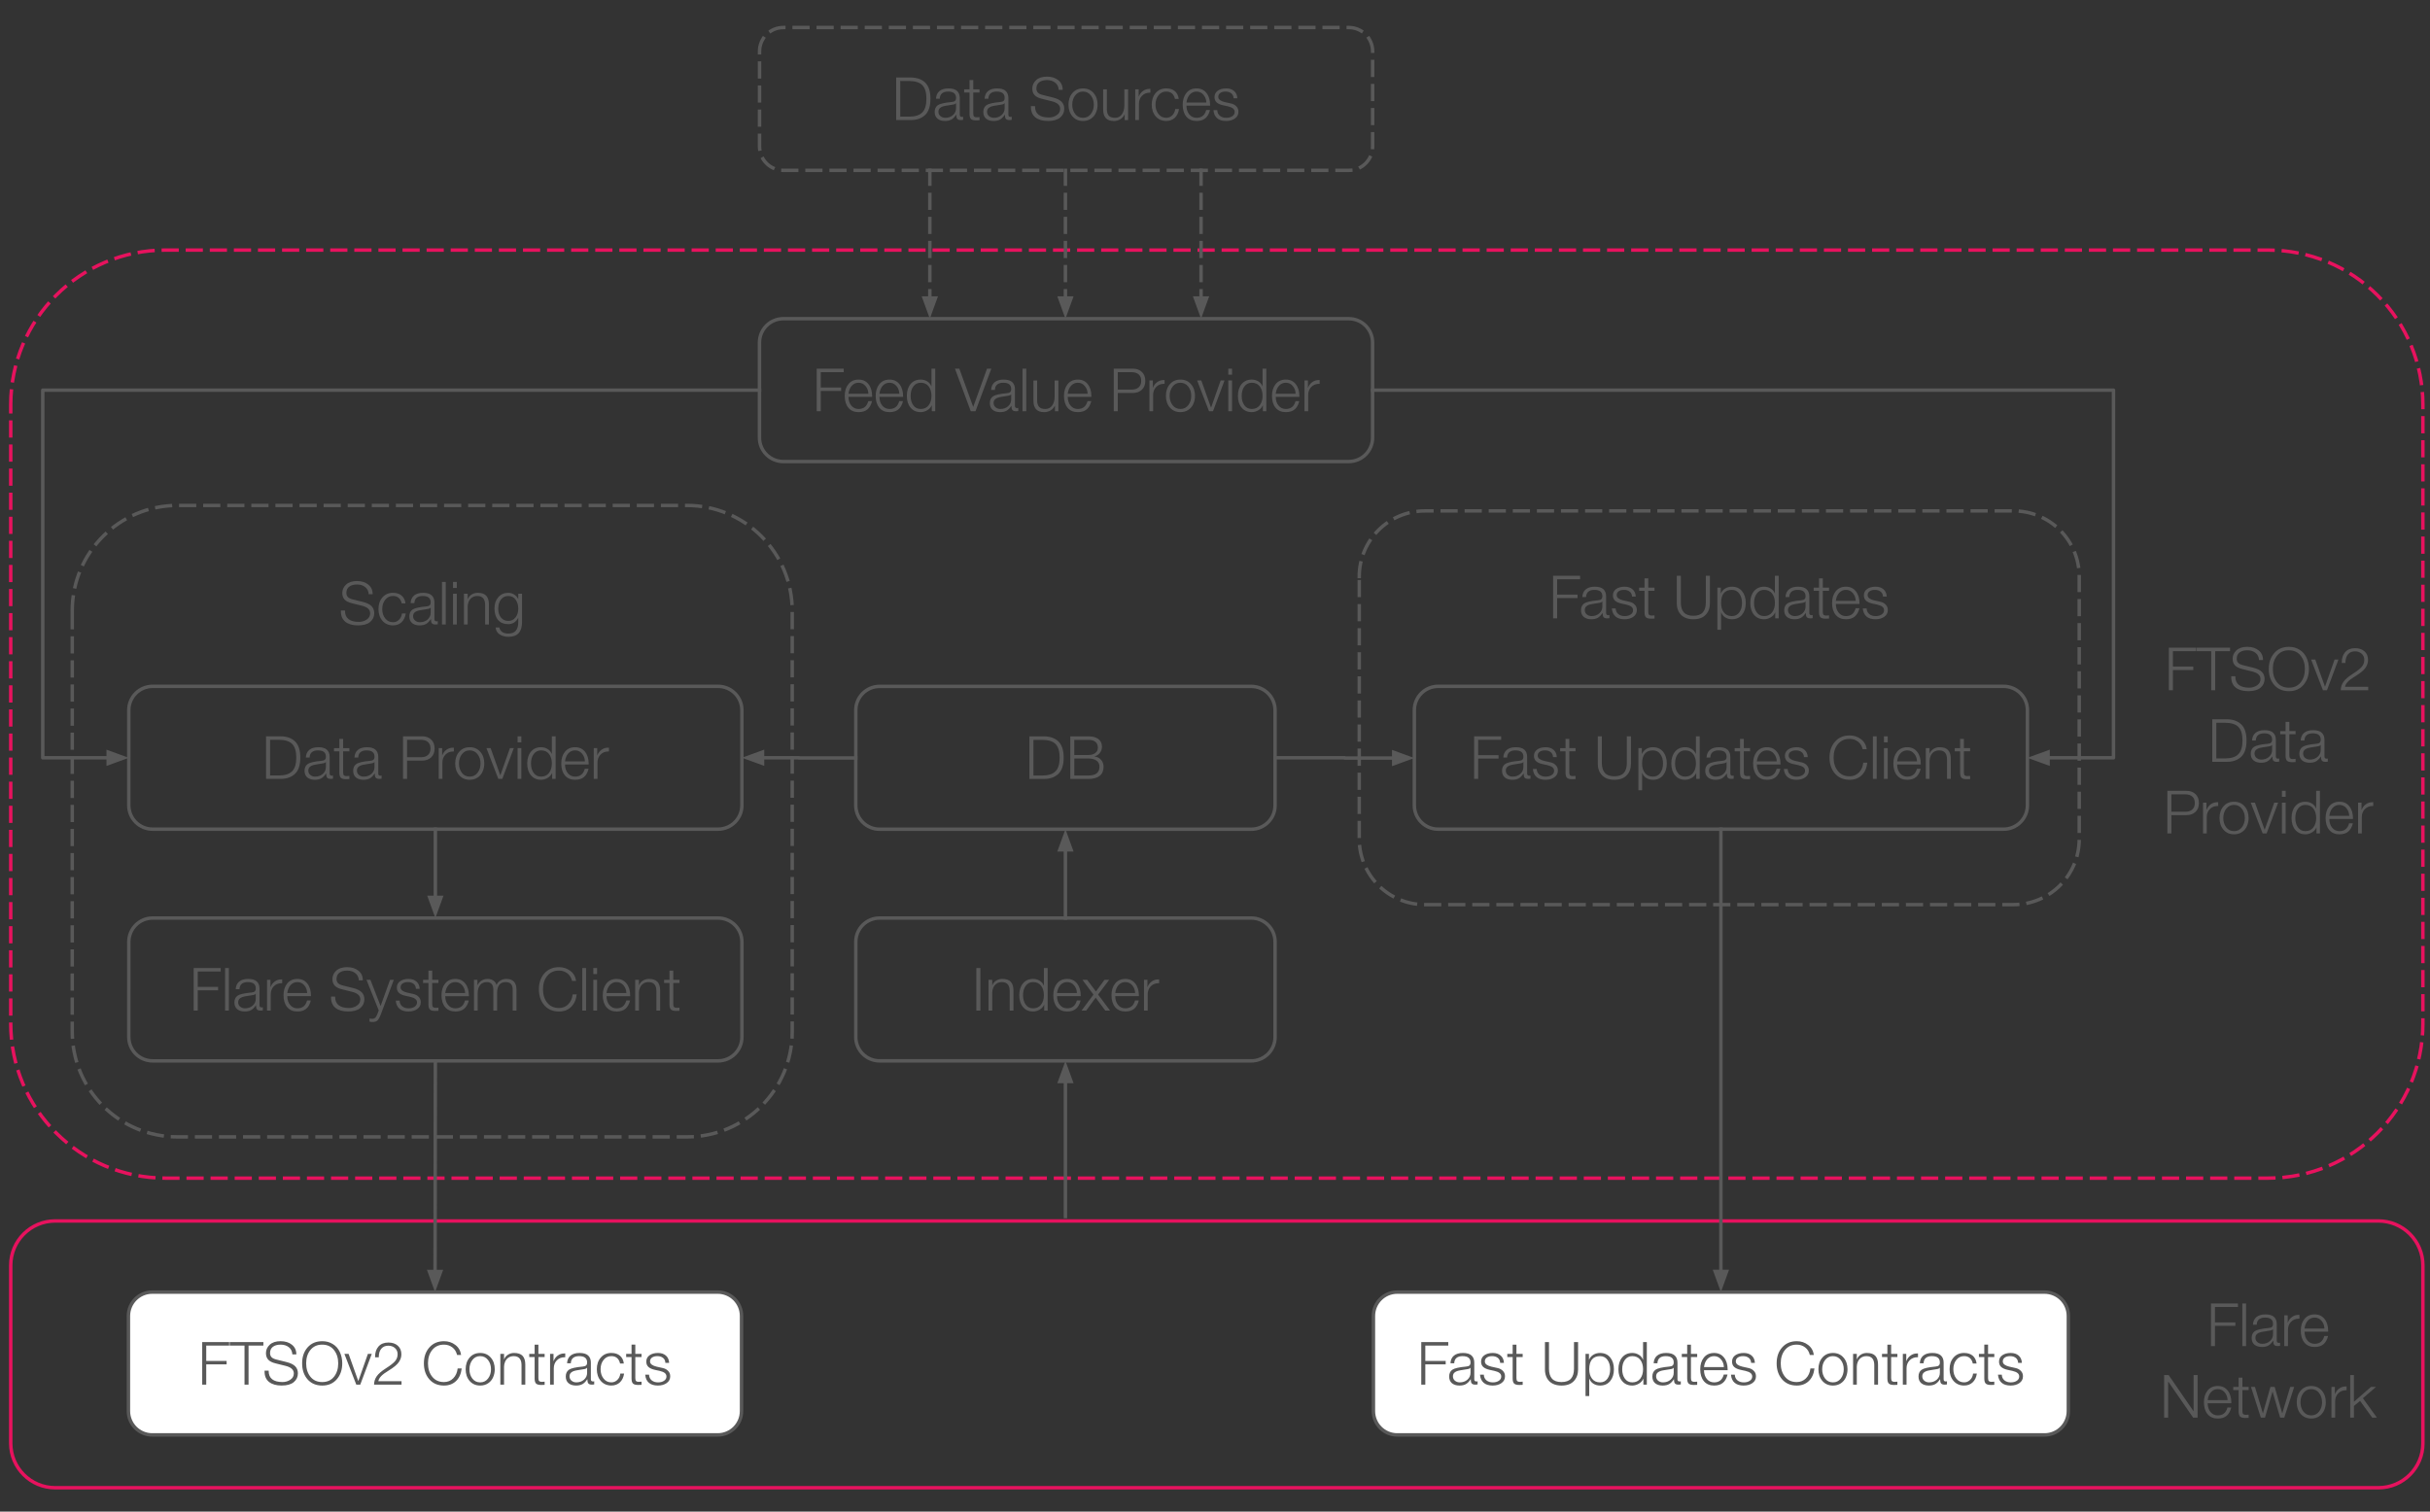 <svg version="1.1" viewBox="0.0 0.0 706.063 439.344" fill="none" stroke="none" stroke-linecap="square" stroke-miterlimit="10" xmlns:xlink="http://www.w3.org/1999/xlink" xmlns="http://www.w3.org/2000/svg"><rect x="0.0" y="0.0" width="706.063" height="439.344" fill="#333333" stroke="none"/><clipPath id="p.0"><path d="m0 0l706.063 0l0 439.344l-706.063 0l0 -439.344z" clip-rule="nonzero"/></clipPath><g clip-path="url(#p.0)"><path fill="#000000" fill-opacity="0.0" d="m0 0l706.063 0l0 439.344l-706.063 0z" fill-rule="evenodd"/><path fill="#000000" fill-opacity="0.0" d="m3.118 117.639l0 0c0 -24.829 20.128 -44.956 44.956 -44.956l610.969 0c11.923 0 23.358 4.736 31.789 13.167c8.431 8.431 13.167 19.866 13.167 31.789l0 179.82c0 24.829 -20.128 44.956 -44.956 44.956l-610.969 0l0 0c-24.829 0 -44.956 -20.128 -44.956 -44.956z" fill-rule="evenodd"/><path stroke="#e7125e" stroke-width="1.0" stroke-linejoin="round" stroke-linecap="butt" stroke-dasharray="4.0,3.0" d="m3.118 117.639l0 0c0 -24.829 20.128 -44.956 44.956 -44.956l610.969 0c11.923 0 23.358 4.736 31.789 13.167c8.431 8.431 13.167 19.866 13.167 31.789l0 179.82c0 24.829 -20.128 44.956 -44.956 44.956l-610.969 0l0 0c-24.829 0 -44.956 -20.128 -44.956 -44.956z" fill-rule="evenodd"/><path fill="#000000" fill-opacity="0.0" d="m20.992 177.491l0 0c0 -16.894 13.695 -30.589 30.589 -30.589l148.02 0c8.113 0 15.893 3.223 21.629 8.959c5.736 5.736 8.959 13.517 8.959 21.629l0 122.35c0 16.894 -13.695 30.589 -30.589 30.589l-148.02 0c-16.894 0 -30.589 -13.695 -30.589 -30.589z" fill-rule="evenodd"/><path stroke="#595959" stroke-width="1.0" stroke-linejoin="round" stroke-linecap="butt" stroke-dasharray="4.0,3.0" d="m20.992 177.491l0 0c0 -16.894 13.695 -30.589 30.589 -30.589l148.02 0c8.113 0 15.893 3.223 21.629 8.959c5.736 5.736 8.959 13.517 8.959 21.629l0 122.35c0 16.894 -13.695 30.589 -30.589 30.589l-148.02 0c-16.894 0 -30.589 -13.695 -30.589 -30.589z" fill-rule="evenodd"/><path fill="#595959" d="m103.726 168.877q2.0 0 3.281 1.031q1.281 1.016 1.281 2.812l-1.156 0q-0.078 -1.359 -1.031 -2.094q-0.953 -0.75 -2.359 -0.75q-1.453 0 -2.281 0.641q-0.812 0.625 -0.812 1.812q0 0.703 0.406 1.172q0.422 0.469 1.531 0.734l2.828 0.703q1.734 0.422 2.531 1.219q0.797 0.797 0.797 2.062q0 1.562 -1.203 2.562q-1.188 0.984 -3.531 0.984q-2.312 0 -3.641 -1.031q-1.312 -1.047 -1.312 -3.031l0 -0.266l1.188 0l0 0.078q0 1.641 1.031 2.438q1.031 0.797 2.984 0.797q1.281 0 2.281 -0.672q1.016 -0.672 1.016 -1.828q0 -1.609 -2.406 -2.203q-2.422 -0.594 -2.891 -0.719q-1.484 -0.359 -2.141 -1.078q-0.656 -0.719 -0.656 -1.891q0 -1.438 1.094 -2.453q1.109 -1.031 3.172 -1.031zm10.462 3.422q1.578 0 2.516 0.812q0.938 0.812 1.109 2.25l-1.094 0q-0.234 -1.062 -0.875 -1.594q-0.625 -0.547 -1.656 -0.547q-1.406 0 -2.266 1.109q-0.859 1.094 -0.859 2.703q0 1.594 0.859 2.703q0.859 1.109 2.266 1.109q0.984 0 1.719 -0.688q0.75 -0.703 0.891 -1.859l1.094 0q-0.25 1.656 -1.234 2.562q-0.969 0.906 -2.469 0.906q-1.891 0 -3.062 -1.328q-1.156 -1.344 -1.156 -3.406q0 -2.078 1.156 -3.406q1.156 -1.328 3.062 -1.328zm8.744 0q1.703 0 2.5 0.734q0.797 0.734 0.797 2.078l0 4.844q0 0.281 0.141 0.453q0.156 0.172 0.5 0.172q0.094 0 0.172 -0.016q0.078 -0.016 0.156 -0.047l0 0.922q-0.203 0.031 -0.359 0.047q-0.156 0.016 -0.328 0.016q-0.719 0 -1.016 -0.344q-0.281 -0.344 -0.281 -1.125l0 -0.094l-0.031 0q-0.672 1.016 -1.406 1.422q-0.734 0.406 -1.844 0.406q-1.359 0 -2.188 -0.672q-0.812 -0.688 -0.812 -1.953q0 -1.297 0.891 -1.953q0.906 -0.656 4.031 -0.938q0.703 -0.062 0.984 -0.328q0.297 -0.266 0.297 -0.875q0 -0.906 -0.562 -1.359q-0.547 -0.469 -1.781 -0.469q-1.125 0 -1.75 0.531q-0.609 0.531 -0.641 1.547l-1.094 0q0.078 -1.469 1.016 -2.234q0.938 -0.766 2.609 -0.766zm2.156 4.312q-0.156 0.312 -1.031 0.422q-0.859 0.125 -1.922 0.312q-1.047 0.172 -1.578 0.594q-0.531 0.406 -0.531 1.141q0 0.781 0.578 1.281q0.594 0.484 1.406 0.484q1.344 0 2.234 -0.797q0.891 -0.797 0.891 -1.969l0 -1.469l-0.047 0zm4.432 -7.484l0 12.375l-1.094 0l0 -12.375l1.094 0zm3.207 0l0 1.75l-1.094 0l0 -1.75l1.094 0zm0 3.438l0 8.938l-1.094 0l0 -8.938l1.094 0zm6.066 -0.266q1.719 0 2.484 0.844q0.781 0.844 0.781 2.516l0 5.844l-1.094 0l0 -5.656q0 -1.297 -0.562 -1.953q-0.562 -0.672 -1.703 -0.672q-0.891 0 -1.547 0.438q-0.641 0.438 -0.953 1.172q-0.312 0.719 -0.312 1.438l0 5.234l-1.078 0l0 -8.938l1.078 0l0 1.547l0.047 0q0.312 -0.812 1.094 -1.312q0.781 -0.5 1.766 -0.5zm8.916 0q0.938 0 1.719 0.516q0.781 0.5 1.125 1.297l0.031 0l0 -1.547l1.094 0l0 8.297q0 2.078 -0.969 3.141q-0.953 1.078 -2.984 1.078q-1.531 0 -2.578 -0.719q-1.031 -0.703 -1.141 -2.0l1.094 0q0.141 0.844 0.828 1.312q0.688 0.469 1.781 0.469q1.453 0 2.156 -0.828q0.719 -0.828 0.719 -2.453l0 -1.297l-0.031 0q-0.406 0.875 -1.172 1.359q-0.75 0.484 -1.672 0.484q-1.922 0 -2.984 -1.203q-1.047 -1.219 -1.047 -3.391q0 -1.969 1.094 -3.234q1.094 -1.281 2.938 -1.281zm-2.938 4.625q0 1.578 0.797 2.562q0.797 0.984 2.141 0.984q1.297 0 2.078 -1.016q0.797 -1.031 0.797 -2.531q0 -1.594 -0.766 -2.641q-0.75 -1.062 -2.125 -1.062q-1.344 0 -2.141 1.031q-0.781 1.016 -0.781 2.672z" fill-rule="nonzero"/><path fill="#000000" fill-opacity="0.0" d="m3.118 367.785l0 0c0 -7.138 5.786 -12.924 12.924 -12.924l675.034 0c3.428 0 6.715 1.362 9.139 3.785c2.424 2.424 3.785 5.711 3.785 9.139l0 51.695c0 7.138 -5.786 12.924 -12.924 12.924l-675.034 0c-7.138 0 -12.924 -5.786 -12.924 -12.924z" fill-rule="evenodd"/><path stroke="#e7125e" stroke-width="1.0" stroke-linejoin="round" stroke-linecap="butt" d="m3.118 367.785l0 0c0 -7.138 5.786 -12.924 12.924 -12.924l675.034 0c3.428 0 6.715 1.362 9.139 3.785c2.424 2.424 3.785 5.711 3.785 9.139l0 51.695c0 7.138 -5.786 12.924 -12.924 12.924l-675.034 0c-7.138 0 -12.924 -5.786 -12.924 -12.924z" fill-rule="evenodd"/><path fill="#000000" fill-opacity="0.0" d="m37.425 206.399l0 0c0 -3.821 3.098 -6.919 6.919 -6.919l164.304 0c1.835 0 3.595 0.729 4.892 2.026c1.298 1.298 2.026 3.057 2.026 4.892l0 27.674c0 3.821 -3.098 6.919 -6.919 6.919l-164.304 0c-3.821 0 -6.919 -3.098 -6.919 -6.919z" fill-rule="evenodd"/><path stroke="#595959" stroke-width="1.0" stroke-linejoin="round" stroke-linecap="butt" d="m37.425 206.399l0 0c0 -3.821 3.098 -6.919 6.919 -6.919l164.304 0c1.835 0 3.595 0.729 4.892 2.026c1.298 1.298 2.026 3.057 2.026 4.892l0 27.674c0 3.821 -3.098 6.919 -6.919 6.919l-164.304 0c-3.821 0 -6.919 -3.098 -6.919 -6.919z" fill-rule="evenodd"/><path fill="#595959" d="m81.415 214.001q2.781 0 4.312 1.484q1.531 1.484 1.531 4.703q0 3.25 -1.547 4.719q-1.547 1.469 -4.172 1.469l-4.234 0l0 -12.375l4.109 0zm-0.312 11.375q2.562 0 3.766 -1.203q1.219 -1.203 1.219 -3.984q0 -2.75 -1.188 -3.953q-1.172 -1.219 -3.969 -1.219l-2.453 0l0 10.359l2.625 0zm11.386 -8.203q1.703 0 2.5 0.734q0.797 0.734 0.797 2.078l0 4.844q0 0.281 0.141 0.453q0.156 0.172 0.5 0.172q0.094 0 0.172 -0.016q0.078 -0.016 0.156 -0.047l0 0.922q-0.203 0.031 -0.359 0.047q-0.156 0.016 -0.328 0.016q-0.719 0 -1.016 -0.344q-0.281 -0.344 -0.281 -1.125l0 -0.094l-0.031 0q-0.672 1.016 -1.406 1.422q-0.734 0.406 -1.844 0.406q-1.359 0 -2.188 -0.672q-0.812 -0.688 -0.812 -1.953q0 -1.297 0.891 -1.953q0.906 -0.656 4.031 -0.938q0.703 -0.062 0.984 -0.328q0.297 -0.266 0.297 -0.875q0 -0.906 -0.562 -1.359q-0.547 -0.469 -1.781 -0.469q-1.125 0 -1.75 0.531q-0.609 0.531 -0.641 1.547l-1.094 0q0.078 -1.469 1.016 -2.234q0.938 -0.766 2.609 -0.766zm2.156 4.312q-0.156 0.312 -1.031 0.422q-0.859 0.125 -1.922 0.312q-1.047 0.172 -1.578 0.594q-0.531 0.406 -0.531 1.141q0 0.781 0.578 1.281q0.594 0.484 1.406 0.484q1.344 0 2.234 -0.797q0.891 -0.797 0.891 -1.969l0 -1.469l-0.047 0zm5.057 -6.734l0 2.688l1.812 0l0 0.922l-1.812 0l0 6.094q0 0.688 0.25 0.906q0.266 0.203 0.672 0.203q0.156 0 0.391 -0.016q0.234 -0.016 0.5 -0.031l0 0.922q-0.234 0.016 -0.484 0.016q-0.234 0.016 -0.484 0.016q-1.094 0 -1.516 -0.406q-0.422 -0.422 -0.422 -1.484l0 -6.219l-1.562 0l0 -0.922l1.562 0l0 -2.688l1.094 0zm6.909 2.422q1.703 0 2.5 0.734q0.797 0.734 0.797 2.078l0 4.844q0 0.281 0.141 0.453q0.156 0.172 0.5 0.172q0.094 0 0.172 -0.016q0.078 -0.016 0.156 -0.047l0 0.922q-0.203 0.031 -0.359 0.047q-0.156 0.016 -0.328 0.016q-0.719 0 -1.016 -0.344q-0.281 -0.344 -0.281 -1.125l0 -0.094l-0.031 0q-0.672 1.016 -1.406 1.422q-0.734 0.406 -1.844 0.406q-1.359 0 -2.188 -0.672q-0.812 -0.688 -0.812 -1.953q0 -1.297 0.891 -1.953q0.906 -0.656 4.031 -0.938q0.703 -0.062 0.984 -0.328q0.297 -0.266 0.297 -0.875q0 -0.906 -0.562 -1.359q-0.547 -0.469 -1.781 -0.469q-1.125 0 -1.75 0.531q-0.609 0.531 -0.641 1.547l-1.094 0q0.078 -1.469 1.016 -2.234q0.938 -0.766 2.609 -0.766zm2.156 4.312q-0.156 0.312 -1.031 0.422q-0.859 0.125 -1.922 0.312q-1.047 0.172 -1.578 0.594q-0.531 0.406 -0.531 1.141q0 0.781 0.578 1.281q0.594 0.484 1.406 0.484q1.344 0 2.234 -0.797q0.891 -0.797 0.891 -1.969l0 -1.469l-0.047 0zm13.902 -7.484q1.594 0 2.594 0.938q1.016 0.938 1.016 2.609q0 1.656 -1.016 2.594q-1.0 0.922 -2.594 0.922l-4.391 0l0 5.312l-1.172 0l0 -12.375l5.562 0zm-0.266 6.078q1.219 0 1.953 -0.656q0.734 -0.656 0.734 -1.875q0 -1.203 -0.719 -1.859q-0.703 -0.672 -2.141 -0.672l-3.953 0l0 5.062l4.125 0zm9.208 -2.766l0.266 0l0 1.094l-0.125 0q-1.438 0 -2.328 0.922q-0.875 0.922 -0.875 2.312l0 4.734l-1.078 0l0 -8.938l1 0l0 2.094l0.031 0q0.406 -1.047 1.234 -1.625q0.828 -0.594 1.875 -0.594zm4.871 -0.141q1.906 0 3.062 1.328q1.172 1.328 1.172 3.406q0 1.25 -0.484 2.344q-0.469 1.078 -1.453 1.734q-0.969 0.656 -2.297 0.656q-1.891 0 -3.062 -1.328q-1.156 -1.344 -1.156 -3.406q0 -2.078 1.156 -3.406q1.156 -1.328 3.062 -1.328zm-3.125 4.734q0 1.578 0.844 2.703q0.859 1.109 2.281 1.109q1.422 0 2.281 -1.109q0.859 -1.125 0.859 -2.703q0 -1.578 -0.859 -2.688q-0.859 -1.125 -2.297 -1.125q-1.391 0 -2.25 1.109q-0.859 1.109 -0.859 2.703zm9.2 -4.469l2.797 7.844l0.047 0l2.766 -7.844l1.125 0l-3.344 8.938l-1.156 0l-3.453 -8.938l1.219 0zm8.927 -3.438l0 1.75l-1.094 0l0 -1.75l1.094 0zm0 3.438l0 8.938l-1.094 0l0 -8.938l1.094 0zm9.957 -3.438l0 12.375l-1.0 0l0 -1.703l-0.031 0q-0.391 0.906 -1.312 1.438q-0.922 0.531 -1.891 0.531q-1.828 0 -2.922 -1.281q-1.094 -1.297 -1.094 -3.453q0 -2.141 1.078 -3.438q1.094 -1.297 2.938 -1.297q1.047 0 1.891 0.516q0.859 0.5 1.219 1.438l0.031 0l0 -5.125l1.094 0zm-7.156 7.906q0 1.656 0.781 2.734q0.781 1.078 2.141 1.078q1.5 0 2.312 -1.062q0.828 -1.078 0.828 -2.75q0 -1.688 -0.812 -2.75q-0.812 -1.062 -2.328 -1.062q-1.328 0 -2.125 1.062q-0.797 1.047 -0.797 2.75zm12.825 -4.734q1.828 0 2.875 1.328q1.062 1.312 1.062 3.516l0 0.172l-6.875 0q0.016 1.562 0.828 2.547q0.812 0.984 2.109 0.984q1.094 0 1.797 -0.562q0.703 -0.562 1.016 -1.719l1.094 0q-0.391 1.609 -1.344 2.406q-0.953 0.797 -2.562 0.797q-1.891 0 -2.969 -1.266q-1.062 -1.281 -1.062 -3.469q0 -2.078 1.062 -3.406q1.078 -1.328 2.969 -1.328zm2.844 4.109q-0.047 -1.328 -0.844 -2.25q-0.781 -0.938 -2.016 -0.938q-1.156 0 -1.953 0.859q-0.781 0.859 -0.969 2.328l5.781 0zm6.713 -3.969l0.266 0l0 1.094l-0.125 0q-1.438 0 -2.328 0.922q-0.875 0.922 -0.875 2.312l0 4.734l-1.078 0l0 -8.938l1.0 0l0 2.094l0.031 0q0.406 -1.047 1.234 -1.625q0.828 -0.594 1.875 -0.594z" fill-rule="nonzero"/><path fill="#000000" fill-opacity="0.0" d="m37.428 273.743l0 0c0 -3.821 3.098 -6.919 6.919 -6.919l164.304 0c1.835 0 3.595 0.729 4.892 2.026c1.298 1.298 2.026 3.057 2.026 4.892l0 27.674c0 3.821 -3.098 6.919 -6.919 6.919l-164.304 0c-3.821 0 -6.919 -3.098 -6.919 -6.919z" fill-rule="evenodd"/><path stroke="#595959" stroke-width="1.0" stroke-linejoin="round" stroke-linecap="butt" d="m37.428 273.743l0 0c0 -3.821 3.098 -6.919 6.919 -6.919l164.304 0c1.835 0 3.595 0.729 4.892 2.026c1.298 1.298 2.026 3.057 2.026 4.892l0 27.674c0 3.821 -3.098 6.919 -6.919 6.919l-164.304 0c-3.821 0 -6.919 -3.098 -6.919 -6.919z" fill-rule="evenodd"/><path fill="#595959" d="m64.127 281.345l0 1.016l-6.672 0l0 4.469l5.922 0l0 1.0l-5.922 0l0 5.891l-1.172 0l0 -12.375l7.844 0zm2.37 0l0 12.375l-1.094 0l0 -12.375l1.094 0zm5.613 3.172q1.703 0 2.5 0.734q0.797 0.734 0.797 2.078l0 4.844q0 0.281 0.141 0.453q0.156 0.172 0.5 0.172q0.094 0 0.172 -0.016q0.078 -0.016 0.156 -0.047l0 0.922q-0.203 0.031 -0.359 0.047q-0.156 0.016 -0.328 0.016q-0.719 0 -1.016 -0.344q-0.281 -0.344 -0.281 -1.125l0 -0.094l-0.031 0q-0.672 1.016 -1.406 1.422q-0.734 0.406 -1.844 0.406q-1.359 0 -2.188 -0.672q-0.812 -0.688 -0.812 -1.953q0 -1.297 0.891 -1.953q0.906 -0.656 4.031 -0.938q0.703 -0.062 0.984 -0.328q0.297 -0.266 0.297 -0.875q0 -0.906 -0.562 -1.359q-0.547 -0.469 -1.781 -0.469q-1.125 0 -1.75 0.531q-0.609 0.531 -0.641 1.547l-1.094 0q0.078 -1.469 1.016 -2.234q0.938 -0.766 2.609 -0.766zm2.156 4.312q-0.156 0.312 -1.031 0.422q-0.859 0.125 -1.922 0.312q-1.047 0.172 -1.578 0.594q-0.531 0.406 -0.531 1.141q0 0.781 0.578 1.281q0.594 0.484 1.406 0.484q1.344 0 2.234 -0.797q0.891 -0.797 0.891 -1.969l0 -1.469l-0.047 0zm7.463 -4.172l0.266 0l0 1.094l-0.125 0q-1.438 0 -2.328 0.922q-0.875 0.922 -0.875 2.312l0 4.734l-1.078 0l0 -8.938l1.0 0l0 2.094l0.031 0q0.406 -1.047 1.234 -1.625q0.828 -0.594 1.875 -0.594zm4.683 -0.141q1.828 0 2.875 1.328q1.062 1.312 1.062 3.516l0 0.172l-6.875 0q0.016 1.562 0.828 2.547q0.812 0.984 2.109 0.984q1.094 0 1.797 -0.562q0.703 -0.562 1.016 -1.719l1.094 0q-0.391 1.609 -1.344 2.406q-0.953 0.797 -2.562 0.797q-1.891 0 -2.969 -1.266q-1.062 -1.281 -1.062 -3.469q0 -2.078 1.062 -3.406q1.078 -1.328 2.969 -1.328zm2.844 4.109q-0.047 -1.328 -0.844 -2.25q-0.781 -0.938 -2.016 -0.938q-1.156 0 -1.953 0.859q-0.781 0.859 -0.969 2.328l5.781 0zm11.605 -7.531q2.0 0 3.281 1.031q1.281 1.016 1.281 2.812l-1.156 0q-0.078 -1.359 -1.031 -2.094q-0.953 -0.75 -2.359 -0.75q-1.453 0 -2.281 0.641q-0.812 0.625 -0.812 1.812q0 0.703 0.406 1.172q0.422 0.469 1.531 0.734l2.828 0.703q1.734 0.422 2.531 1.219q0.797 0.797 0.797 2.062q0 1.562 -1.203 2.562q-1.188 0.984 -3.531 0.984q-2.312 0 -3.641 -1.031q-1.312 -1.047 -1.312 -3.031l0 -0.266l1.188 0l0 0.078q0 1.641 1.031 2.438q1.031 0.797 2.984 0.797q1.281 0 2.281 -0.672q1.016 -0.672 1.016 -1.828q0 -1.609 -2.406 -2.203q-2.422 -0.594 -2.891 -0.719q-1.484 -0.359 -2.141 -1.078q-0.656 -0.719 -0.656 -1.891q0 -1.438 1.094 -2.453q1.109 -1.031 3.172 -1.031zm6.769 3.688l2.953 7.609l2.75 -7.609l1.094 0l-3.844 10.219q-0.391 1.031 -0.859 1.531q-0.453 0.5 -1.5 0.5q-0.031 0 -0.375 -0.016q-0.344 -0.016 -0.484 -0.078l0 -0.922l0.016 0q0.062 0.031 0.297 0.062q0.25 0.031 0.438 0.031q0.672 0 1.016 -0.422q0.359 -0.406 0.922 -2.0l-3.578 -8.906l1.156 0zm11.052 -0.266q1.453 0 2.312 0.75q0.875 0.75 0.953 2.125l-1.094 0q-0.047 -0.953 -0.688 -1.453q-0.641 -0.5 -1.656 -0.5q-0.938 0 -1.531 0.406q-0.578 0.406 -0.578 1.125q0 0.578 0.516 0.953q0.531 0.375 1.344 0.562l1.875 0.422q0.922 0.203 1.516 0.828q0.609 0.609 0.609 1.562q0 1.25 -1.031 1.969q-1.016 0.719 -2.562 0.719q-1.656 0 -2.594 -0.797q-0.938 -0.797 -1.078 -2.359l1.109 0q0.047 1.047 0.766 1.641q0.719 0.594 1.859 0.594q1.016 0 1.719 -0.453q0.719 -0.469 0.719 -1.25q0 -0.609 -0.469 -1.0q-0.453 -0.391 -1.516 -0.641l-1.375 -0.297q-1.172 -0.25 -1.844 -0.812q-0.656 -0.578 -0.656 -1.578q0 -1.172 0.938 -1.844q0.953 -0.672 2.438 -0.672zm6.897 -2.422l0 2.688l1.812 0l0 0.922l-1.812 0l0 6.094q0 0.688 0.25 0.906q0.266 0.203 0.672 0.203q0.156 0 0.391 -0.016q0.234 -0.016 0.5 -0.031l0 0.922q-0.234 0.016 -0.484 0.016q-0.234 0.016 -0.484 0.016q-1.094 0 -1.516 -0.406q-0.422 -0.422 -0.422 -1.484l0 -6.219l-1.562 0l0 -0.922l1.562 0l0 -2.688l1.094 0zm6.726 2.422q1.828 0 2.875 1.328q1.062 1.312 1.062 3.516l0 0.172l-6.875 0q0.016 1.562 0.828 2.547q0.812 0.984 2.109 0.984q1.094 0 1.797 -0.562q0.703 -0.562 1.016 -1.719l1.094 0q-0.391 1.609 -1.344 2.406q-0.953 0.797 -2.562 0.797q-1.891 0 -2.969 -1.266q-1.062 -1.281 -1.062 -3.469q0 -2.078 1.062 -3.406q1.078 -1.328 2.969 -1.328zm2.844 4.109q-0.047 -1.328 -0.844 -2.25q-0.781 -0.938 -2.016 -0.938q-1.156 0 -1.953 0.859q-0.781 0.859 -0.969 2.328l5.781 0zm6.557 -4.109q0.922 0 1.609 0.453q0.688 0.438 0.953 1.297q0.406 -0.859 1.156 -1.297q0.75 -0.453 1.688 -0.453q1.5 0 2.219 0.797q0.734 0.797 0.734 2.266l0 6.141l-1.094 0l0 -6.078q0 -1.141 -0.516 -1.672q-0.5 -0.531 -1.578 -0.531q-1.203 0 -1.828 0.828q-0.609 0.812 -0.609 2.312l0 5.141l-1.094 0l0 -6.125q0 -1.0 -0.469 -1.578q-0.469 -0.578 -1.406 -0.578q-1.297 0 -1.984 0.891q-0.688 0.875 -0.688 2.328l0 5.062l-1.078 0l0 -8.938l1.0 0l0 1.5l0.047 0q0.469 -0.875 1.203 -1.312q0.734 -0.453 1.734 -0.453zm20.718 -3.422q1.875 0 3.281 1.078q1.422 1.062 1.688 2.922l-1.172 0q-0.344 -1.438 -1.391 -2.219q-1.031 -0.781 -2.422 -0.781q-2.141 0 -3.391 1.531q-1.25 1.516 -1.25 3.906q0 2.344 1.234 3.891q1.234 1.547 3.406 1.547q1.609 0 2.688 -1.078q1.094 -1.094 1.297 -2.875l1.172 0q-0.266 2.328 -1.641 3.656q-1.375 1.312 -3.5 1.312q-2.688 0 -4.266 -1.812q-1.578 -1.828 -1.578 -4.641q0 -2.828 1.594 -4.625q1.594 -1.812 4.25 -1.812zm7.857 0.25l0 12.375l-1.094 0l0 -12.375l1.094 0zm3.207 0l0 1.75l-1.094 0l0 -1.75l1.094 0zm0 3.438l0 8.938l-1.094 0l0 -8.938l1.094 0zm5.675 -0.266q1.828 0 2.875 1.328q1.062 1.312 1.062 3.516l0 0.172l-6.875 0q0.016 1.562 0.828 2.547q0.812 0.984 2.109 0.984q1.094 0 1.797 -0.562q0.703 -0.562 1.016 -1.719l1.094 0q-0.391 1.609 -1.344 2.406q-0.953 0.797 -2.562 0.797q-1.891 0 -2.969 -1.266q-1.062 -1.281 -1.062 -3.469q0 -2.078 1.062 -3.406q1.078 -1.328 2.969 -1.328zm2.844 4.109q-0.047 -1.328 -0.844 -2.25q-0.781 -0.938 -2.016 -0.938q-1.156 0 -1.953 0.859q-0.781 0.859 -0.969 2.328l5.781 0zm6.541 -4.109q1.719 0 2.484 0.844q0.781 0.844 0.781 2.516l0 5.844l-1.094 0l0 -5.656q0 -1.297 -0.562 -1.953q-0.562 -0.672 -1.703 -0.672q-0.891 0 -1.547 0.438q-0.641 0.438 -0.953 1.172q-0.312 0.719 -0.312 1.438l0 5.234l-1.078 0l0 -8.938l1.078 0l0 1.547l0.047 0q0.312 -0.812 1.094 -1.312q0.781 -0.5 1.766 -0.5zm7.073 -2.422l0 2.688l1.812 0l0 0.922l-1.812 0l0 6.094q0 0.688 0.25 0.906q0.266 0.203 0.672 0.203q0.156 0 0.391 -0.016q0.234 -0.016 0.5 -0.031l0 0.922q-0.234 0.016 -0.484 0.016q-0.234 0.016 -0.484 0.016q-1.094 0 -1.516 -0.406q-0.422 -0.422 -0.422 -1.484l0 -6.219l-1.562 0l0 -0.922l1.562 0l0 -2.688l1.094 0z" fill-rule="nonzero"/><path fill="#ffffff" d="m37.318 382.457l0 0c0 -3.821 3.098 -6.919 6.919 -6.919l164.304 0c1.835 0 3.595 0.729 4.892 2.026c1.298 1.298 2.026 3.057 2.026 4.892l0 27.674c0 3.821 -3.098 6.919 -6.919 6.919l-164.304 0c-3.821 0 -6.919 -3.098 -6.919 -6.919z" fill-rule="evenodd"/><path stroke="#595959" stroke-width="1.0" stroke-linejoin="round" stroke-linecap="butt" d="m37.318 382.457l0 0c0 -3.821 3.098 -6.919 6.919 -6.919l164.304 0c1.835 0 3.595 0.729 4.892 2.026c1.298 1.298 2.026 3.057 2.026 4.892l0 27.674c0 3.821 -3.098 6.919 -6.919 6.919l-164.304 0c-3.821 0 -6.919 -3.098 -6.919 -6.919z" fill-rule="evenodd"/><path fill="#595959" d="m66.597 390.059l0 1.016l-6.672 0l0 4.469l5.922 0l0 1.0l-5.922 0l0 5.891l-1.172 0l0 -12.375l7.844 0zm9.932 0l0 1.016l-4.312 0l0 11.359l-1.172 0l0 -11.359l-4.312 0l0 -1.016l9.797 0zm5.015 -0.25q2.0 0 3.281 1.031q1.281 1.016 1.281 2.812l-1.156 0q-0.078 -1.359 -1.031 -2.094q-0.953 -0.75 -2.359 -0.75q-1.453 0 -2.281 0.641q-0.812 0.625 -0.812 1.812q0 0.703 0.406 1.172q0.422 0.469 1.531 0.734l2.828 0.703q1.734 0.422 2.531 1.219q0.797 0.797 0.797 2.062q0 1.562 -1.203 2.562q-1.188 0.984 -3.531 0.984q-2.312 0 -3.641 -1.031q-1.312 -1.047 -1.312 -3.031l0 -0.266l1.188 0l0 0.078q0 1.641 1.031 2.438q1.031 0.797 2.984 0.797q1.281 0 2.281 -0.672q1.016 -0.672 1.016 -1.828q0 -1.609 -2.406 -2.203q-2.422 -0.594 -2.891 -0.719q-1.484 -0.359 -2.141 -1.078q-0.656 -0.719 -0.656 -1.891q0 -1.438 1.094 -2.453q1.109 -1.031 3.172 -1.031zm12.087 0q1.734 0 3.062 0.828q1.344 0.812 2.047 2.312q0.703 1.5 0.703 3.297q0 2.797 -1.578 4.625q-1.578 1.828 -4.234 1.828q-2.688 0 -4.266 -1.797q-1.578 -1.812 -1.578 -4.656q0 -2.828 1.578 -4.625q1.594 -1.812 4.266 -1.812zm-4.672 6.438q0 2.344 1.234 3.891q1.234 1.547 3.438 1.547q2.172 0 3.406 -1.531q1.234 -1.547 1.234 -3.906q0 -2.328 -1.234 -3.875q-1.219 -1.562 -3.438 -1.562q-2.141 0 -3.391 1.531q-1.25 1.516 -1.25 3.906zm12.328 -2.75l2.797 7.844l0.047 0l2.766 -7.844l1.125 0l-3.344 8.938l-1.156 0l-3.453 -8.938l1.219 0zm11.568 -3.297q1.703 0 2.734 0.922q1.031 0.922 1.031 2.5q0 1.234 -0.781 2.328q-0.766 1.078 -2.812 2.328q-1.641 0.984 -2.312 1.719q-0.672 0.719 -0.781 1.438l6.734 0l0 1.0l-7.984 0q0.016 -1.344 0.781 -2.438q0.766 -1.094 2.703 -2.328q1.938 -1.234 2.641 -2.078q0.719 -0.859 0.719 -1.984q0 -1.109 -0.766 -1.797q-0.75 -0.688 -1.953 -0.688q-1.25 0 -1.984 0.828q-0.719 0.812 -0.766 2.312l0 0.234l-1.078 0l0 -0.172q0 -1.859 1.0 -2.984q1.016 -1.141 2.875 -1.141zm16.155 -0.391q1.875 0 3.281 1.078q1.422 1.062 1.688 2.922l-1.172 0q-0.344 -1.438 -1.391 -2.219q-1.031 -0.781 -2.422 -0.781q-2.141 0 -3.391 1.531q-1.25 1.516 -1.25 3.906q0 2.344 1.234 3.891q1.234 1.547 3.406 1.547q1.609 0 2.688 -1.078q1.094 -1.094 1.297 -2.875l1.172 0q-0.266 2.328 -1.641 3.656q-1.375 1.312 -3.5 1.312q-2.688 0 -4.266 -1.812q-1.578 -1.828 -1.578 -4.641q0 -2.828 1.594 -4.625q1.594 -1.812 4.25 -1.812zm10.513 3.422q1.906 0 3.062 1.328q1.172 1.328 1.172 3.406q0 1.25 -0.484 2.344q-0.469 1.078 -1.453 1.734q-0.969 0.656 -2.297 0.656q-1.891 0 -3.062 -1.328q-1.156 -1.344 -1.156 -3.406q0 -2.078 1.156 -3.406q1.156 -1.328 3.062 -1.328zm-3.125 4.734q0 1.578 0.844 2.703q0.859 1.109 2.281 1.109q1.422 0 2.281 -1.109q0.859 -1.125 0.859 -2.703q0 -1.578 -0.859 -2.688q-0.859 -1.125 -2.297 -1.125q-1.391 0 -2.25 1.109q-0.859 1.109 -0.859 2.703zm12.965 -4.734q1.719 0 2.484 0.844q0.781 0.844 0.781 2.516l0 5.844l-1.094 0l0 -5.656q0 -1.297 -0.562 -1.953q-0.562 -0.672 -1.703 -0.672q-0.891 0 -1.547 0.438q-0.641 0.438 -0.953 1.172q-0.312 0.719 -0.312 1.438l0 5.234l-1.078 0l0 -8.938l1.078 0l0 1.547l0.047 0q0.312 -0.812 1.094 -1.312q0.781 -0.5 1.766 -0.5zm7.073 -2.422l0 2.688l1.812 0l0 0.922l-1.812 0l0 6.094q0 0.688 0.25 0.906q0.266 0.203 0.672 0.203q0.156 0 0.391 -0.016q0.234 -0.016 0.5 -0.031l0 0.922q-0.234 0.016 -0.484 0.016q-0.234 0.016 -0.484 0.016q-1.094 0 -1.516 -0.406q-0.422 -0.422 -0.422 -1.484l0 -6.219l-1.562 0l0 -0.922l1.562 0l0 -2.688l1.094 0zm7.534 2.562l0.266 0l0 1.094l-0.125 0q-1.438 0 -2.328 0.922q-0.875 0.922 -0.875 2.312l0 4.734l-1.078 0l0 -8.938l1.0 0l0 2.094l0.031 0q0.406 -1.047 1.234 -1.625q0.828 -0.594 1.875 -0.594zm4.418 -0.141q1.703 0 2.5 0.734q0.797 0.734 0.797 2.078l0 4.844q0 0.281 0.141 0.453q0.156 0.172 0.5 0.172q0.094 0 0.172 -0.016q0.078 -0.016 0.156 -0.047l0 0.922q-0.203 0.031 -0.359 0.047q-0.156 0.016 -0.328 0.016q-0.719 0 -1.016 -0.344q-0.281 -0.344 -0.281 -1.125l0 -0.094l-0.031 0q-0.672 1.016 -1.406 1.422q-0.734 0.406 -1.844 0.406q-1.359 0 -2.188 -0.672q-0.812 -0.688 -0.812 -1.953q0 -1.297 0.891 -1.953q0.906 -0.656 4.031 -0.938q0.703 -0.062 0.984 -0.328q0.297 -0.266 0.297 -0.875q0 -0.906 -0.562 -1.359q-0.547 -0.469 -1.781 -0.469q-1.125 0 -1.75 0.531q-0.609 0.531 -0.641 1.547l-1.094 0q0.078 -1.469 1.016 -2.234q0.938 -0.766 2.609 -0.766zm2.156 4.312q-0.156 0.312 -1.031 0.422q-0.859 0.125 -1.922 0.312q-1.047 0.172 -1.578 0.594q-0.531 0.406 -0.531 1.141q0 0.781 0.578 1.281q0.594 0.484 1.406 0.484q1.344 0 2.234 -0.797q0.891 -0.797 0.891 -1.969l0 -1.469l-0.047 0zm7.088 -4.312q1.578 0 2.516 0.812q0.938 0.812 1.109 2.25l-1.094 0q-0.234 -1.062 -0.875 -1.594q-0.625 -0.547 -1.656 -0.547q-1.406 0 -2.266 1.109q-0.859 1.094 -0.859 2.703q0 1.594 0.859 2.703q0.859 1.109 2.266 1.109q0.984 0 1.719 -0.688q0.75 -0.703 0.891 -1.859l1.094 0q-0.25 1.656 -1.234 2.562q-0.969 0.906 -2.469 0.906q-1.891 0 -3.062 -1.328q-1.156 -1.344 -1.156 -3.406q0 -2.078 1.156 -3.406q1.156 -1.328 3.062 -1.328zm6.963 -2.422l0 2.688l1.812 0l0 0.922l-1.812 0l0 6.094q0 0.688 0.25 0.906q0.266 0.203 0.672 0.203q0.156 0 0.391 -0.016q0.234 -0.016 0.5 -0.031l0 0.922q-0.234 0.016 -0.484 0.016q-0.234 0.016 -0.484 0.016q-1.094 0 -1.516 -0.406q-0.422 -0.422 -0.422 -1.484l0 -6.219l-1.562 0l0 -0.922l1.562 0l0 -2.688l1.094 0zm6.565 2.422q1.453 0 2.312 0.75q0.875 0.75 0.953 2.125l-1.094 0q-0.047 -0.953 -0.688 -1.453q-0.641 -0.5 -1.656 -0.5q-0.938 0 -1.531 0.406q-0.578 0.406 -0.578 1.125q0 0.578 0.516 0.953q0.531 0.375 1.344 0.562l1.875 0.422q0.922 0.203 1.516 0.828q0.609 0.609 0.609 1.562q0 1.25 -1.031 1.969q-1.016 0.719 -2.562 0.719q-1.656 0 -2.594 -0.797q-0.938 -0.797 -1.078 -2.359l1.109 0q0.047 1.047 0.766 1.641q0.719 0.594 1.859 0.594q1.016 0 1.719 -0.453q0.719 -0.469 0.719 -1.25q0 -0.609 -0.469 -1.0q-0.453 -0.391 -1.516 -0.641l-1.375 -0.297q-1.172 -0.25 -1.844 -0.812q-0.656 -0.578 -0.656 -1.578q0 -1.172 0.938 -1.844q0.953 -0.672 2.438 -0.672z" fill-rule="nonzero"/><path fill="#ffffff" d="m399.063 382.457l0 0c0 -3.821 3.098 -6.919 6.919 -6.919l188.084 0c1.835 0 3.595 0.729 4.892 2.026c1.298 1.298 2.026 3.057 2.026 4.892l0 27.674c0 3.821 -3.098 6.919 -6.919 6.919l-188.084 0c-3.821 0 -6.919 -3.098 -6.919 -6.919z" fill-rule="evenodd"/><path stroke="#595959" stroke-width="1.0" stroke-linejoin="round" stroke-linecap="butt" d="m399.063 382.457l0 0c0 -3.821 3.098 -6.919 6.919 -6.919l188.084 0c1.835 0 3.595 0.729 4.892 2.026c1.298 1.298 2.026 3.057 2.026 4.892l0 27.674c0 3.821 -3.098 6.919 -6.919 6.919l-188.084 0c-3.821 0 -6.919 -3.098 -6.919 -6.919z" fill-rule="evenodd"/><path fill="#595959" d="m420.81 390.059l0 1.016l-6.672 0l0 4.469l5.922 0l0 1.0l-5.922 0l0 5.891l-1.172 0l0 -12.375l7.844 0zm4.26 3.172q1.703 0 2.5 0.734q0.797 0.734 0.797 2.078l0 4.844q0 0.281 0.141 0.453q0.156 0.172 0.5 0.172q0.094 0 0.172 -0.016q0.078 -0.016 0.156 -0.047l0 0.922q-0.203 0.031 -0.359 0.047q-0.156 0.016 -0.328 0.016q-0.719 0 -1.016 -0.344q-0.281 -0.344 -0.281 -1.125l0 -0.094l-0.031 0q-0.672 1.016 -1.406 1.422q-0.734 0.406 -1.844 0.406q-1.359 0 -2.188 -0.672q-0.812 -0.688 -0.812 -1.953q0 -1.297 0.891 -1.953q0.906 -0.656 4.031 -0.938q0.703 -0.062 0.984 -0.328q0.297 -0.266 0.297 -0.875q0 -0.906 -0.562 -1.359q-0.547 -0.469 -1.781 -0.469q-1.125 0 -1.75 0.531q-0.609 0.531 -0.641 1.547l-1.094 0q0.078 -1.469 1.016 -2.234q0.938 -0.766 2.609 -0.766zm2.156 4.312q-0.156 0.312 -1.031 0.422q-0.859 0.125 -1.922 0.312q-1.047 0.172 -1.578 0.594q-0.531 0.406 -0.531 1.141q0 0.781 0.578 1.281q0.594 0.484 1.406 0.484q1.344 0 2.234 -0.797q0.891 -0.797 0.891 -1.969l0 -1.469l-0.047 0zm6.494 -4.312q1.453 0 2.312 0.75q0.875 0.75 0.953 2.125l-1.094 0q-0.047 -0.953 -0.688 -1.453q-0.641 -0.5 -1.656 -0.5q-0.938 0 -1.531 0.406q-0.578 0.406 -0.578 1.125q0 0.578 0.516 0.953q0.531 0.375 1.344 0.562l1.875 0.422q0.922 0.203 1.516 0.828q0.609 0.609 0.609 1.562q0 1.25 -1.031 1.969q-1.016 0.719 -2.562 0.719q-1.656 0 -2.594 -0.797q-0.938 -0.797 -1.078 -2.359l1.109 0q0.047 1.047 0.766 1.641q0.719 0.594 1.859 0.594q1.016 0 1.719 -0.453q0.719 -0.469 0.719 -1.25q0 -0.609 -0.469 -1.0q-0.453 -0.391 -1.516 -0.641l-1.375 -0.297q-1.172 -0.25 -1.844 -0.812q-0.656 -0.578 -0.656 -1.578q0 -1.172 0.938 -1.844q0.953 -0.672 2.438 -0.672zm6.897 -2.422l0 2.688l1.812 0l0 0.922l-1.812 0l0 6.094q0 0.688 0.25 0.906q0.266 0.203 0.672 0.203q0.156 0 0.391 -0.016q0.234 -0.016 0.5 -0.031l0 0.922q-0.234 0.016 -0.484 0.016q-0.234 0.016 -0.484 0.016q-1.094 0 -1.516 -0.406q-0.422 -0.422 -0.422 -1.484l0 -6.219l-1.562 0l0 -0.922l1.562 0l0 -2.688l1.094 0zm9.457 -0.75l0 7.75q0 1.891 0.875 2.891q0.891 0.984 2.75 0.984q1.875 0 2.75 -0.969q0.891 -0.984 0.891 -2.906l0 -7.75l1.188 0l0 8.0q0 2.047 -1.234 3.344q-1.219 1.297 -3.594 1.297q-1.453 0 -2.547 -0.547q-1.078 -0.547 -1.672 -1.625q-0.578 -1.094 -0.578 -2.469l0 -8.0l1.172 0zm14.84 3.172q1.891 0 2.953 1.312q1.078 1.312 1.078 3.422q0 2.094 -1.078 3.422q-1.078 1.312 -2.938 1.312q-1.062 0 -1.922 -0.516q-0.859 -0.531 -1.188 -1.453l-0.047 0l0 5.016l-1.078 0l0 -12.25l1.0 0l0 1.688l0.031 0q0.406 -0.938 1.25 -1.438q0.859 -0.516 1.938 -0.516zm-3.141 4.734q0 1.688 0.812 2.75q0.828 1.062 2.328 1.062q1.375 0 2.156 -1.078q0.781 -1.094 0.781 -2.734q0 -1.641 -0.781 -2.719q-0.781 -1.094 -2.172 -1.094q-1.516 0 -2.328 0.953q-0.797 0.953 -0.797 2.859zm16.731 -7.906l0 12.375l-1.0 0l0 -1.703l-0.031 0q-0.391 0.906 -1.312 1.438q-0.922 0.531 -1.891 0.531q-1.828 0 -2.922 -1.281q-1.094 -1.297 -1.094 -3.453q0 -2.141 1.078 -3.438q1.094 -1.297 2.938 -1.297q1.047 0 1.891 0.516q0.859 0.5 1.219 1.438l0.031 0l0 -5.125l1.094 0zm-7.156 7.906q0 1.656 0.781 2.734q0.781 1.078 2.141 1.078q1.5 0 2.312 -1.062q0.828 -1.078 0.828 -2.75q0 -1.688 -0.812 -2.75q-0.812 -1.062 -2.328 -1.062q-1.328 0 -2.125 1.062q-0.797 1.047 -0.797 2.75zm12.763 -4.734q1.703 0 2.5 0.734q0.797 0.734 0.797 2.078l0 4.844q0 0.281 0.141 0.453q0.156 0.172 0.5 0.172q0.094 0 0.172 -0.016q0.078 -0.016 0.156 -0.047l0 0.922q-0.203 0.031 -0.359 0.047q-0.156 0.016 -0.328 0.016q-0.719 0 -1.016 -0.344q-0.281 -0.344 -0.281 -1.125l0 -0.094l-0.031 0q-0.672 1.016 -1.406 1.422q-0.734 0.406 -1.844 0.406q-1.359 0 -2.188 -0.672q-0.812 -0.688 -0.812 -1.953q0 -1.297 0.891 -1.953q0.906 -0.656 4.031 -0.938q0.703 -0.062 0.984 -0.328q0.297 -0.266 0.297 -0.875q0 -0.906 -0.562 -1.359q-0.547 -0.469 -1.781 -0.469q-1.125 0 -1.75 0.531q-0.609 0.531 -0.641 1.547l-1.094 0q0.078 -1.469 1.016 -2.234q0.938 -0.766 2.609 -0.766zm2.156 4.312q-0.156 0.312 -1.031 0.422q-0.859 0.125 -1.922 0.312q-1.047 0.172 -1.578 0.594q-0.531 0.406 -0.531 1.141q0 0.781 0.578 1.281q0.594 0.484 1.406 0.484q1.344 0 2.234 -0.797q0.891 -0.797 0.891 -1.969l0 -1.469l-0.047 0zm5.057 -6.734l0 2.688l1.812 0l0 0.922l-1.812 0l0 6.094q0 0.688 0.25 0.906q0.266 0.203 0.672 0.203q0.156 0 0.391 -0.016q0.234 -0.016 0.5 -0.031l0 0.922q-0.234 0.016 -0.484 0.016q-0.234 0.016 -0.484 0.016q-1.094 0 -1.516 -0.406q-0.422 -0.422 -0.422 -1.484l0 -6.219l-1.562 0l0 -0.922l1.562 0l0 -2.688l1.094 0zm6.726 2.422q1.828 0 2.875 1.328q1.062 1.312 1.062 3.516l0 0.172l-6.875 0q0.016 1.562 0.828 2.547q0.812 0.984 2.109 0.984q1.094 0 1.797 -0.562q0.703 -0.562 1.016 -1.719l1.094 0q-0.391 1.609 -1.344 2.406q-0.953 0.797 -2.562 0.797q-1.891 0 -2.969 -1.266q-1.062 -1.281 -1.062 -3.469q0 -2.078 1.062 -3.406q1.078 -1.328 2.969 -1.328zm2.844 4.109q-0.047 -1.328 -0.844 -2.25q-0.781 -0.938 -2.016 -0.938q-1.156 0 -1.953 0.859q-0.781 0.859 -0.969 2.328l5.781 0zm5.744 -4.109q1.453 0 2.312 0.75q0.875 0.75 0.953 2.125l-1.094 0q-0.047 -0.953 -0.688 -1.453q-0.641 -0.5 -1.656 -0.5q-0.938 0 -1.531 0.406q-0.578 0.406 -0.578 1.125q0 0.578 0.516 0.953q0.531 0.375 1.344 0.562l1.875 0.422q0.922 0.203 1.516 0.828q0.609 0.609 0.609 1.562q0 1.25 -1.031 1.969q-1.016 0.719 -2.562 0.719q-1.656 0 -2.594 -0.797q-0.938 -0.797 -1.078 -2.359l1.109 0q0.047 1.047 0.766 1.641q0.719 0.594 1.859 0.594q1.016 0 1.719 -0.453q0.719 -0.469 0.719 -1.25q0 -0.609 -0.469 -1.0q-0.453 -0.391 -1.516 -0.641l-1.375 -0.297q-1.172 -0.25 -1.844 -0.812q-0.656 -0.578 -0.656 -1.578q0 -1.172 0.938 -1.844q0.953 -0.672 2.438 -0.672zm15.43 -3.422q1.875 0 3.281 1.078q1.422 1.062 1.688 2.922l-1.172 0q-0.344 -1.438 -1.391 -2.219q-1.031 -0.781 -2.422 -0.781q-2.141 0 -3.391 1.531q-1.25 1.516 -1.25 3.906q0 2.344 1.234 3.891q1.234 1.547 3.406 1.547q1.609 0 2.688 -1.078q1.094 -1.094 1.297 -2.875l1.172 0q-0.266 2.328 -1.641 3.656q-1.375 1.312 -3.5 1.312q-2.688 0 -4.266 -1.812q-1.578 -1.828 -1.578 -4.641q0 -2.828 1.594 -4.625q1.594 -1.812 4.25 -1.812zm10.513 3.422q1.906 0 3.062 1.328q1.172 1.328 1.172 3.406q0 1.25 -0.484 2.344q-0.469 1.078 -1.453 1.734q-0.969 0.656 -2.297 0.656q-1.891 0 -3.062 -1.328q-1.156 -1.344 -1.156 -3.406q0 -2.078 1.156 -3.406q1.156 -1.328 3.062 -1.328zm-3.125 4.734q0 1.578 0.844 2.703q0.859 1.109 2.281 1.109q1.422 0 2.281 -1.109q0.859 -1.125 0.859 -2.703q0 -1.578 -0.859 -2.688q-0.859 -1.125 -2.297 -1.125q-1.391 0 -2.25 1.109q-0.859 1.109 -0.859 2.703zm12.965 -4.734q1.719 0 2.484 0.844q0.781 0.844 0.781 2.516l0 5.844l-1.094 0l0 -5.656q0 -1.297 -0.562 -1.953q-0.562 -0.672 -1.703 -0.672q-0.891 0 -1.547 0.438q-0.641 0.438 -0.953 1.172q-0.312 0.719 -0.312 1.438l0 5.234l-1.078 0l0 -8.938l1.078 0l0 1.547l0.047 0q0.312 -0.812 1.094 -1.312q0.781 -0.5 1.766 -0.5zm7.073 -2.422l0 2.688l1.812 0l0 0.922l-1.812 0l0 6.094q0 0.688 0.25 0.906q0.266 0.203 0.672 0.203q0.156 0 0.391 -0.016q0.234 -0.016 0.5 -0.031l0 0.922q-0.234 0.016 -0.484 0.016q-0.234 0.016 -0.484 0.016q-1.094 0 -1.516 -0.406q-0.422 -0.422 -0.422 -1.484l0 -6.219l-1.562 0l0 -0.922l1.562 0l0 -2.688l1.094 0zm7.534 2.562l0.266 0l0 1.094l-0.125 0q-1.438 0 -2.328 0.922q-0.875 0.922 -0.875 2.312l0 4.734l-1.078 0l0 -8.938l1.0 0l0 2.094l0.031 0q0.406 -1.047 1.234 -1.625q0.828 -0.594 1.875 -0.594zm4.418 -0.141q1.703 0 2.5 0.734q0.797 0.734 0.797 2.078l0 4.844q0 0.281 0.141 0.453q0.156 0.172 0.5 0.172q0.094 0 0.172 -0.016q0.078 -0.016 0.156 -0.047l0 0.922q-0.203 0.031 -0.359 0.047q-0.156 0.016 -0.328 0.016q-0.719 0 -1.016 -0.344q-0.281 -0.344 -0.281 -1.125l0 -0.094l-0.031 0q-0.672 1.016 -1.406 1.422q-0.734 0.406 -1.844 0.406q-1.359 0 -2.188 -0.672q-0.812 -0.688 -0.812 -1.953q0 -1.297 0.891 -1.953q0.906 -0.656 4.031 -0.938q0.703 -0.062 0.984 -0.328q0.297 -0.266 0.297 -0.875q0 -0.906 -0.562 -1.359q-0.547 -0.469 -1.781 -0.469q-1.125 0 -1.75 0.531q-0.609 0.531 -0.641 1.547l-1.094 0q0.078 -1.469 1.016 -2.234q0.938 -0.766 2.609 -0.766zm2.156 4.312q-0.156 0.312 -1.031 0.422q-0.859 0.125 -1.922 0.312q-1.047 0.172 -1.578 0.594q-0.531 0.406 -0.531 1.141q0 0.781 0.578 1.281q0.594 0.484 1.406 0.484q1.344 0 2.234 -0.797q0.891 -0.797 0.891 -1.969l0 -1.469l-0.047 0zm7.088 -4.312q1.578 0 2.516 0.812q0.938 0.812 1.109 2.25l-1.094 0q-0.234 -1.062 -0.875 -1.594q-0.625 -0.547 -1.656 -0.547q-1.406 0 -2.266 1.109q-0.859 1.094 -0.859 2.703q0 1.594 0.859 2.703q0.859 1.109 2.266 1.109q0.984 0 1.719 -0.688q0.75 -0.703 0.891 -1.859l1.094 0q-0.25 1.656 -1.234 2.562q-0.969 0.906 -2.469 0.906q-1.891 0 -3.062 -1.328q-1.156 -1.344 -1.156 -3.406q0 -2.078 1.156 -3.406q1.156 -1.328 3.062 -1.328zm6.963 -2.422l0 2.688l1.812 0l0 0.922l-1.812 0l0 6.094q0 0.688 0.25 0.906q0.266 0.203 0.672 0.203q0.156 0 0.391 -0.016q0.234 -0.016 0.5 -0.031l0 0.922q-0.234 0.016 -0.484 0.016q-0.234 0.016 -0.484 0.016q-1.094 0 -1.516 -0.406q-0.422 -0.422 -0.422 -1.484l0 -6.219l-1.562 0l0 -0.922l1.562 0l0 -2.688l1.094 0zm6.565 2.422q1.453 0 2.312 0.75q0.875 0.75 0.953 2.125l-1.094 0q-0.047 -0.953 -0.688 -1.453q-0.641 -0.5 -1.656 -0.5q-0.938 0 -1.531 0.406q-0.578 0.406 -0.578 1.125q0 0.578 0.516 0.953q0.531 0.375 1.344 0.562l1.875 0.422q0.922 0.203 1.516 0.828q0.609 0.609 0.609 1.562q0 1.25 -1.031 1.969q-1.016 0.719 -2.562 0.719q-1.656 0 -2.594 -0.797q-0.938 -0.797 -1.078 -2.359l1.109 0q0.047 1.047 0.766 1.641q0.719 0.594 1.859 0.594q1.016 0 1.719 -0.453q0.719 -0.469 0.719 -1.25q0 -0.609 -0.469 -1.0q-0.453 -0.391 -1.516 -0.641l-1.375 -0.297q-1.172 -0.25 -1.844 -0.812q-0.656 -0.578 -0.656 -1.578q0 -1.172 0.938 -1.844q0.953 -0.672 2.438 -0.672z" fill-rule="nonzero"/><path fill="#000000" fill-opacity="0.0" d="m394.945 167.567l0 0c0 -10.533 8.538 -19.071 19.071 -19.071l171.054 0c5.058 0 9.909 2.009 13.485 5.586c3.577 3.577 5.586 8.427 5.586 13.485l0 76.283c0 10.533 -8.538 19.071 -19.071 19.071l-171.054 0c-10.533 0 -19.071 -8.538 -19.071 -19.071z" fill-rule="evenodd"/><path stroke="#595959" stroke-width="1.0" stroke-linejoin="round" stroke-linecap="butt" stroke-dasharray="4.0,3.0" d="m394.945 167.567l0 0c0 -10.533 8.538 -19.071 19.071 -19.071l171.054 0c5.058 0 9.909 2.009 13.485 5.586c3.577 3.577 5.586 8.427 5.586 13.485l0 76.283c0 10.533 -8.538 19.071 -19.071 19.071l-171.054 0c-10.533 0 -19.071 -8.538 -19.071 -19.071z" fill-rule="evenodd"/><path fill="#595959" d="m459.119 167.347l0 1.016l-6.672 0l0 4.469l5.922 0l0 1.0l-5.922 0l0 5.891l-1.172 0l0 -12.375l7.844 0zm4.26 3.172q1.703 0 2.5 0.734q0.797 0.734 0.797 2.078l0 4.844q0 0.281 0.141 0.453q0.156 0.172 0.5 0.172q0.094 0 0.172 -0.016q0.078 -0.016 0.156 -0.047l0 0.922q-0.203 0.031 -0.359 0.047q-0.156 0.016 -0.328 0.016q-0.719 0 -1.016 -0.344q-0.281 -0.344 -0.281 -1.125l0 -0.094l-0.031 0q-0.672 1.016 -1.406 1.422q-0.734 0.406 -1.844 0.406q-1.359 0 -2.188 -0.672q-0.812 -0.688 -0.812 -1.953q0 -1.297 0.891 -1.953q0.906 -0.656 4.031 -0.938q0.703 -0.062 0.984 -0.328q0.297 -0.266 0.297 -0.875q0 -0.906 -0.562 -1.359q-0.547 -0.469 -1.781 -0.469q-1.125 0 -1.75 0.531q-0.609 0.531 -0.641 1.547l-1.094 0q0.078 -1.469 1.016 -2.234q0.938 -0.766 2.609 -0.766zm2.156 4.312q-0.156 0.312 -1.031 0.422q-0.859 0.125 -1.922 0.312q-1.047 0.172 -1.578 0.594q-0.531 0.406 -0.531 1.141q0 0.781 0.578 1.281q0.594 0.484 1.406 0.484q1.344 0 2.234 -0.797q0.891 -0.797 0.891 -1.969l0 -1.469l-0.047 0zm6.494 -4.312q1.453 0 2.312 0.75q0.875 0.75 0.953 2.125l-1.094 0q-0.047 -0.953 -0.688 -1.453q-0.641 -0.5 -1.656 -0.5q-0.938 0 -1.531 0.406q-0.578 0.406 -0.578 1.125q0 0.578 0.516 0.953q0.531 0.375 1.344 0.562l1.875 0.422q0.922 0.203 1.516 0.828q0.609 0.609 0.609 1.562q0 1.25 -1.031 1.969q-1.016 0.719 -2.562 0.719q-1.656 0 -2.594 -0.797q-0.938 -0.797 -1.078 -2.359l1.109 0q0.047 1.047 0.766 1.641q0.719 0.594 1.859 0.594q1.016 0 1.719 -0.453q0.719 -0.469 0.719 -1.25q0 -0.609 -0.469 -1.0q-0.453 -0.391 -1.516 -0.641l-1.375 -0.297q-1.172 -0.25 -1.844 -0.812q-0.656 -0.578 -0.656 -1.578q0 -1.172 0.938 -1.844q0.953 -0.672 2.438 -0.672zm6.897 -2.422l0 2.688l1.812 0l0 0.922l-1.812 0l0 6.094q0 0.688 0.25 0.906q0.266 0.203 0.672 0.203q0.156 0 0.391 -0.016q0.234 -0.016 0.5 -0.031l0 0.922q-0.234 0.016 -0.484 0.016q-0.234 0.016 -0.484 0.016q-1.094 0 -1.516 -0.406q-0.422 -0.422 -0.422 -1.484l0 -6.219l-1.562 0l0 -0.922l1.562 0l0 -2.688l1.094 0zm9.457 -0.75l0 7.75q0 1.891 0.875 2.891q0.891 0.984 2.75 0.984q1.875 0 2.75 -0.969q0.891 -0.984 0.891 -2.906l0 -7.75l1.188 0l0 8.0q0 2.047 -1.234 3.344q-1.219 1.297 -3.594 1.297q-1.453 0 -2.547 -0.547q-1.078 -0.547 -1.672 -1.625q-0.578 -1.094 -0.578 -2.469l0 -8.0l1.172 0zm14.84 3.172q1.891 0 2.953 1.312q1.078 1.312 1.078 3.422q0 2.094 -1.078 3.422q-1.078 1.312 -2.938 1.312q-1.062 0 -1.922 -0.516q-0.859 -0.531 -1.188 -1.453l-0.047 0l0 5.016l-1.078 0l0 -12.25l1.0 0l0 1.688l0.031 0q0.406 -0.938 1.25 -1.438q0.859 -0.516 1.938 -0.516zm-3.141 4.734q0 1.688 0.812 2.75q0.828 1.062 2.328 1.062q1.375 0 2.156 -1.078q0.781 -1.094 0.781 -2.734q0 -1.641 -0.781 -2.719q-0.781 -1.094 -2.172 -1.094q-1.516 0 -2.328 0.953q-0.797 0.953 -0.797 2.859zm16.731 -7.906l0 12.375l-1.0 0l0 -1.703l-0.031 0q-0.391 0.906 -1.312 1.438q-0.922 0.531 -1.891 0.531q-1.828 0 -2.922 -1.281q-1.094 -1.297 -1.094 -3.453q0 -2.141 1.078 -3.438q1.094 -1.297 2.938 -1.297q1.047 0 1.891 0.516q0.859 0.5 1.219 1.438l0.031 0l0 -5.125l1.094 0zm-7.156 7.906q0 1.656 0.781 2.734q0.781 1.078 2.141 1.078q1.5 0 2.312 -1.062q0.828 -1.078 0.828 -2.75q0 -1.688 -0.812 -2.75q-0.812 -1.062 -2.328 -1.062q-1.328 0 -2.125 1.062q-0.797 1.047 -0.797 2.75zm12.763 -4.734q1.703 0 2.5 0.734q0.797 0.734 0.797 2.078l0 4.844q0 0.281 0.141 0.453q0.156 0.172 0.5 0.172q0.094 0 0.172 -0.016q0.078 -0.016 0.156 -0.047l0 0.922q-0.203 0.031 -0.359 0.047q-0.156 0.016 -0.328 0.016q-0.719 0 -1.016 -0.344q-0.281 -0.344 -0.281 -1.125l0 -0.094l-0.031 0q-0.672 1.016 -1.406 1.422q-0.734 0.406 -1.844 0.406q-1.359 0 -2.188 -0.672q-0.812 -0.688 -0.812 -1.953q0 -1.297 0.891 -1.953q0.906 -0.656 4.031 -0.938q0.703 -0.062 0.984 -0.328q0.297 -0.266 0.297 -0.875q0 -0.906 -0.562 -1.359q-0.547 -0.469 -1.781 -0.469q-1.125 0 -1.75 0.531q-0.609 0.531 -0.641 1.547l-1.094 0q0.078 -1.469 1.016 -2.234q0.938 -0.766 2.609 -0.766zm2.156 4.312q-0.156 0.312 -1.031 0.422q-0.859 0.125 -1.922 0.312q-1.047 0.172 -1.578 0.594q-0.531 0.406 -0.531 1.141q0 0.781 0.578 1.281q0.594 0.484 1.406 0.484q1.344 0 2.234 -0.797q0.891 -0.797 0.891 -1.969l0 -1.469l-0.047 0zm5.057 -6.734l0 2.688l1.812 0l0 0.922l-1.812 0l0 6.094q0 0.688 0.25 0.906q0.266 0.203 0.672 0.203q0.156 0 0.391 -0.016q0.234 -0.016 0.5 -0.031l0 0.922q-0.234 0.016 -0.484 0.016q-0.234 0.016 -0.484 0.016q-1.094 0 -1.516 -0.406q-0.422 -0.422 -0.422 -1.484l0 -6.219l-1.562 0l0 -0.922l1.562 0l0 -2.688l1.094 0zm6.726 2.422q1.828 0 2.875 1.328q1.062 1.312 1.062 3.516l0 0.172l-6.875 0q0.016 1.562 0.828 2.547q0.812 0.984 2.109 0.984q1.094 0 1.797 -0.562q0.703 -0.562 1.016 -1.719l1.094 0q-0.391 1.609 -1.344 2.406q-0.953 0.797 -2.562 0.797q-1.891 0 -2.969 -1.266q-1.062 -1.281 -1.062 -3.469q0 -2.078 1.062 -3.406q1.078 -1.328 2.969 -1.328zm2.844 4.109q-0.047 -1.328 -0.844 -2.25q-0.781 -0.938 -2.016 -0.938q-1.156 0 -1.953 0.859q-0.781 0.859 -0.969 2.328l5.781 0zm5.744 -4.109q1.453 0 2.312 0.75q0.875 0.75 0.953 2.125l-1.094 0q-0.047 -0.953 -0.688 -1.453q-0.641 -0.5 -1.656 -0.5q-0.938 0 -1.531 0.406q-0.578 0.406 -0.578 1.125q0 0.578 0.516 0.953q0.531 0.375 1.344 0.562l1.875 0.422q0.922 0.203 1.516 0.828q0.609 0.609 0.609 1.562q0 1.25 -1.031 1.969q-1.016 0.719 -2.562 0.719q-1.656 0 -2.594 -0.797q-0.938 -0.797 -1.078 -2.359l1.109 0q0.047 1.047 0.766 1.641q0.719 0.594 1.859 0.594q1.016 0 1.719 -0.453q0.719 -0.469 0.719 -1.25q0 -0.609 -0.469 -1.0q-0.453 -0.391 -1.516 -0.641l-1.375 -0.297q-1.172 -0.25 -1.844 -0.812q-0.656 -0.578 -0.656 -1.578q0 -1.172 0.938 -1.844q0.953 -0.672 2.438 -0.672z" fill-rule="nonzero"/><path fill="#000000" fill-opacity="0.0" d="m410.953 206.399l0 0c0 -3.821 3.098 -6.919 6.919 -6.919l164.304 0c1.835 0 3.595 0.729 4.892 2.026c1.297 1.298 2.026 3.057 2.026 4.892l0 27.674c0 3.821 -3.098 6.919 -6.919 6.919l-164.304 0c-3.821 0 -6.919 -3.098 -6.919 -6.919z" fill-rule="evenodd"/><path stroke="#595959" stroke-width="1.0" stroke-linejoin="round" stroke-linecap="butt" d="m410.953 206.399l0 0c0 -3.821 3.098 -6.919 6.919 -6.919l164.304 0c1.835 0 3.595 0.729 4.892 2.026c1.297 1.298 2.026 3.057 2.026 4.892l0 27.674c0 3.821 -3.098 6.919 -6.919 6.919l-164.304 0c-3.821 0 -6.919 -3.098 -6.919 -6.919z" fill-rule="evenodd"/><path fill="#595959" d="m436.171 214.001l0 1.016l-6.672 0l0 4.469l5.922 0l0 1.0l-5.922 0l0 5.891l-1.172 0l0 -12.375l7.844 0zm4.26 3.172q1.703 0 2.5 0.734q0.797 0.734 0.797 2.078l0 4.844q0 0.281 0.141 0.453q0.156 0.172 0.5 0.172q0.094 0 0.172 -0.016q0.078 -0.016 0.156 -0.047l0 0.922q-0.203 0.031 -0.359 0.047q-0.156 0.016 -0.328 0.016q-0.719 0 -1.016 -0.344q-0.281 -0.344 -0.281 -1.125l0 -0.094l-0.031 0q-0.672 1.016 -1.406 1.422q-0.734 0.406 -1.844 0.406q-1.359 0 -2.188 -0.672q-0.812 -0.688 -0.812 -1.953q0 -1.297 0.891 -1.953q0.906 -0.656 4.031 -0.938q0.703 -0.062 0.984 -0.328q0.297 -0.266 0.297 -0.875q0 -0.906 -0.562 -1.359q-0.547 -0.469 -1.781 -0.469q-1.125 0 -1.75 0.531q-0.609 0.531 -0.641 1.547l-1.094 0q0.078 -1.469 1.016 -2.234q0.938 -0.766 2.609 -0.766zm2.156 4.312q-0.156 0.312 -1.031 0.422q-0.859 0.125 -1.922 0.312q-1.047 0.172 -1.578 0.594q-0.531 0.406 -0.531 1.141q0 0.781 0.578 1.281q0.594 0.484 1.406 0.484q1.344 0 2.234 -0.797q0.891 -0.797 0.891 -1.969l0 -1.469l-0.047 0zm6.494 -4.312q1.453 0 2.312 0.75q0.875 0.75 0.953 2.125l-1.094 0q-0.047 -0.953 -0.688 -1.453q-0.641 -0.5 -1.656 -0.5q-0.938 0 -1.531 0.406q-0.578 0.406 -0.578 1.125q0 0.578 0.516 0.953q0.531 0.375 1.344 0.562l1.875 0.422q0.922 0.203 1.516 0.828q0.609 0.609 0.609 1.562q0 1.25 -1.031 1.969q-1.016 0.719 -2.562 0.719q-1.656 0 -2.594 -0.797q-0.938 -0.797 -1.078 -2.359l1.109 0q0.047 1.047 0.766 1.641q0.719 0.594 1.859 0.594q1.016 0 1.719 -0.453q0.719 -0.469 0.719 -1.25q0 -0.609 -0.469 -1.0q-0.453 -0.391 -1.516 -0.641l-1.375 -0.297q-1.172 -0.25 -1.844 -0.812q-0.656 -0.578 -0.656 -1.578q0 -1.172 0.938 -1.844q0.953 -0.672 2.438 -0.672zm6.897 -2.422l0 2.688l1.812 0l0 0.922l-1.812 0l0 6.094q0 0.688 0.25 0.906q0.266 0.203 0.672 0.203q0.156 0 0.391 -0.016q0.234 -0.016 0.5 -0.031l0 0.922q-0.234 0.016 -0.484 0.016q-0.234 0.016 -0.484 0.016q-1.094 0 -1.516 -0.406q-0.422 -0.422 -0.422 -1.484l0 -6.219l-1.562 0l0 -0.922l1.562 0l0 -2.688l1.094 0zm9.457 -0.75l0 7.75q0 1.891 0.875 2.891q0.891 0.984 2.75 0.984q1.875 0 2.75 -0.969q0.891 -0.984 0.891 -2.906l0 -7.75l1.188 0l0 8.0q0 2.047 -1.234 3.344q-1.219 1.297 -3.594 1.297q-1.453 0 -2.547 -0.547q-1.078 -0.547 -1.672 -1.625q-0.578 -1.094 -0.578 -2.469l0 -8.0l1.172 0zm14.84 3.172q1.891 0 2.953 1.312q1.078 1.312 1.078 3.422q0 2.094 -1.078 3.422q-1.078 1.312 -2.938 1.312q-1.062 0 -1.922 -0.516q-0.859 -0.531 -1.188 -1.453l-0.047 0l0 5.016l-1.078 0l0 -12.25l1.0 0l0 1.688l0.031 0q0.406 -0.938 1.25 -1.438q0.859 -0.516 1.938 -0.516zm-3.141 4.734q0 1.688 0.812 2.75q0.828 1.062 2.328 1.062q1.375 0 2.156 -1.078q0.781 -1.094 0.781 -2.734q0 -1.641 -0.781 -2.719q-0.781 -1.094 -2.172 -1.094q-1.516 0 -2.328 0.953q-0.797 0.953 -0.797 2.859zm16.731 -7.906l0 12.375l-1.0 0l0 -1.703l-0.031 0q-0.391 0.906 -1.312 1.438q-0.922 0.531 -1.891 0.531q-1.828 0 -2.922 -1.281q-1.094 -1.297 -1.094 -3.453q0 -2.141 1.078 -3.438q1.094 -1.297 2.938 -1.297q1.047 0 1.891 0.516q0.859 0.5 1.219 1.438l0.031 0l0 -5.125l1.094 0zm-7.156 7.906q0 1.656 0.781 2.734q0.781 1.078 2.141 1.078q1.5 0 2.312 -1.062q0.828 -1.078 0.828 -2.75q0 -1.688 -0.812 -2.75q-0.812 -1.062 -2.328 -1.062q-1.328 0 -2.125 1.062q-0.797 1.047 -0.797 2.75zm12.763 -4.734q1.703 0 2.5 0.734q0.797 0.734 0.797 2.078l0 4.844q0 0.281 0.141 0.453q0.156 0.172 0.5 0.172q0.094 0 0.172 -0.016q0.078 -0.016 0.156 -0.047l0 0.922q-0.203 0.031 -0.359 0.047q-0.156 0.016 -0.328 0.016q-0.719 0 -1.016 -0.344q-0.281 -0.344 -0.281 -1.125l0 -0.094l-0.031 0q-0.672 1.016 -1.406 1.422q-0.734 0.406 -1.844 0.406q-1.359 0 -2.188 -0.672q-0.812 -0.688 -0.812 -1.953q0 -1.297 0.891 -1.953q0.906 -0.656 4.031 -0.938q0.703 -0.062 0.984 -0.328q0.297 -0.266 0.297 -0.875q0 -0.906 -0.562 -1.359q-0.547 -0.469 -1.781 -0.469q-1.125 0 -1.75 0.531q-0.609 0.531 -0.641 1.547l-1.094 0q0.078 -1.469 1.016 -2.234q0.938 -0.766 2.609 -0.766zm2.156 4.312q-0.156 0.312 -1.031 0.422q-0.859 0.125 -1.922 0.312q-1.047 0.172 -1.578 0.594q-0.531 0.406 -0.531 1.141q0 0.781 0.578 1.281q0.594 0.484 1.406 0.484q1.344 0 2.234 -0.797q0.891 -0.797 0.891 -1.969l0 -1.469l-0.047 0zm5.057 -6.734l0 2.688l1.812 0l0 0.922l-1.812 0l0 6.094q0 0.688 0.25 0.906q0.266 0.203 0.672 0.203q0.156 0 0.391 -0.016q0.234 -0.016 0.5 -0.031l0 0.922q-0.234 0.016 -0.484 0.016q-0.234 0.016 -0.484 0.016q-1.094 0 -1.516 -0.406q-0.422 -0.422 -0.422 -1.484l0 -6.219l-1.562 0l0 -0.922l1.562 0l0 -2.688l1.094 0zm6.726 2.422q1.828 0 2.875 1.328q1.062 1.312 1.062 3.516l0 0.172l-6.875 0q0.016 1.562 0.828 2.547q0.812 0.984 2.109 0.984q1.094 0 1.797 -0.562q0.703 -0.562 1.016 -1.719l1.094 0q-0.391 1.609 -1.344 2.406q-0.953 0.797 -2.562 0.797q-1.891 0 -2.969 -1.266q-1.062 -1.281 -1.062 -3.469q0 -2.078 1.062 -3.406q1.078 -1.328 2.969 -1.328zm2.844 4.109q-0.047 -1.328 -0.844 -2.25q-0.781 -0.938 -2.016 -0.938q-1.156 0 -1.953 0.859q-0.781 0.859 -0.969 2.328l5.781 0zm5.744 -4.109q1.453 0 2.312 0.75q0.875 0.75 0.953 2.125l-1.094 0q-0.047 -0.953 -0.688 -1.453q-0.641 -0.5 -1.656 -0.5q-0.938 0 -1.531 0.406q-0.578 0.406 -0.578 1.125q0 0.578 0.516 0.953q0.531 0.375 1.344 0.562l1.875 0.422q0.922 0.203 1.516 0.828q0.609 0.609 0.609 1.562q0 1.25 -1.031 1.969q-1.016 0.719 -2.562 0.719q-1.656 0 -2.594 -0.797q-0.938 -0.797 -1.078 -2.359l1.109 0q0.047 1.047 0.766 1.641q0.719 0.594 1.859 0.594q1.016 0 1.719 -0.453q0.719 -0.469 0.719 -1.25q0 -0.609 -0.469 -1.0q-0.453 -0.391 -1.516 -0.641l-1.375 -0.297q-1.172 -0.25 -1.844 -0.812q-0.656 -0.578 -0.656 -1.578q0 -1.172 0.938 -1.844q0.953 -0.672 2.438 -0.672zm15.43 -3.422q1.875 0 3.281 1.078q1.422 1.062 1.688 2.922l-1.172 0q-0.344 -1.438 -1.391 -2.219q-1.031 -0.781 -2.422 -0.781q-2.141 0 -3.391 1.531q-1.25 1.516 -1.25 3.906q0 2.344 1.234 3.891q1.234 1.547 3.406 1.547q1.609 0 2.688 -1.078q1.094 -1.094 1.297 -2.875l1.172 0q-0.266 2.328 -1.641 3.656q-1.375 1.312 -3.5 1.312q-2.688 0 -4.266 -1.812q-1.578 -1.828 -1.578 -4.641q0 -2.828 1.594 -4.625q1.594 -1.812 4.25 -1.812zm7.857 0.25l0 12.375l-1.094 0l0 -12.375l1.094 0zm3.207 0l0 1.75l-1.094 0l0 -1.75l1.094 0zm0 3.438l0 8.938l-1.094 0l0 -8.938l1.094 0zm5.675 -0.266q1.828 0 2.875 1.328q1.062 1.312 1.062 3.516l0 0.172l-6.875 0q0.016 1.562 0.828 2.547q0.812 0.984 2.109 0.984q1.094 0 1.797 -0.562q0.703 -0.562 1.016 -1.719l1.094 0q-0.391 1.609 -1.344 2.406q-0.953 0.797 -2.562 0.797q-1.891 0 -2.969 -1.266q-1.062 -1.281 -1.062 -3.469q0 -2.078 1.062 -3.406q1.078 -1.328 2.969 -1.328zm2.844 4.109q-0.047 -1.328 -0.844 -2.25q-0.781 -0.938 -2.016 -0.938q-1.156 0 -1.953 0.859q-0.781 0.859 -0.969 2.328l5.781 0zm6.541 -4.109q1.719 0 2.484 0.844q0.781 0.844 0.781 2.516l0 5.844l-1.094 0l0 -5.656q0 -1.297 -0.562 -1.953q-0.562 -0.672 -1.703 -0.672q-0.891 0 -1.547 0.438q-0.641 0.438 -0.953 1.172q-0.312 0.719 -0.312 1.438l0 5.234l-1.078 0l0 -8.938l1.078 0l0 1.547l0.047 0q0.312 -0.812 1.094 -1.312q0.781 -0.5 1.766 -0.5zm7.073 -2.422l0 2.688l1.812 0l0 0.922l-1.812 0l0 6.094q0 0.688 0.25 0.906q0.266 0.203 0.672 0.203q0.156 0 0.391 -0.016q0.234 -0.016 0.5 -0.031l0 0.922q-0.234 0.016 -0.484 0.016q-0.234 0.016 -0.484 0.016q-1.094 0 -1.516 -0.406q-0.422 -0.422 -0.422 -1.484l0 -6.219l-1.562 0l0 -0.922l1.562 0l0 -2.688l1.094 0z" fill-rule="nonzero"/><path fill="#000000" fill-opacity="0.0" d="m126.499 308.336l-0.094 67.213" fill-rule="evenodd"/><path stroke="#595959" stroke-width="1.0" stroke-linejoin="round" stroke-linecap="butt" d="m126.499 308.336l-0.086 61.213" fill-rule="evenodd"/><path fill="#595959" stroke="#595959" stroke-width="1.0" stroke-linecap="butt" d="m124.761 369.546l1.645 4.54l1.658 -4.536z" fill-rule="evenodd"/><path fill="#000000" fill-opacity="0.0" d="m500.024 240.992l0 134.551" fill-rule="evenodd"/><path stroke="#595959" stroke-width="1.0" stroke-linejoin="round" stroke-linecap="butt" d="m500.024 240.992l0 128.551" fill-rule="evenodd"/><path fill="#595959" stroke="#595959" stroke-width="1.0" stroke-linecap="butt" d="m498.372 369.543l1.652 4.538l1.652 -4.538z" fill-rule="evenodd"/><path fill="#000000" fill-opacity="0.0" d="m248.661 273.742l0 0c0 -3.821 3.098 -6.919 6.919 -6.919l107.989 0c1.835 0 3.595 0.729 4.892 2.026c1.298 1.298 2.026 3.057 2.026 4.892l0 27.674c0 3.821 -3.098 6.919 -6.919 6.919l-107.989 0c-3.821 0 -6.919 -3.098 -6.919 -6.919z" fill-rule="evenodd"/><path stroke="#595959" stroke-width="1.0" stroke-linejoin="round" stroke-linecap="butt" d="m248.661 273.742l0 0c0 -3.821 3.098 -6.919 6.919 -6.919l107.989 0c1.835 0 3.595 0.729 4.892 2.026c1.298 1.298 2.026 3.057 2.026 4.892l0 27.674c0 3.821 -3.098 6.919 -6.919 6.919l-107.989 0c-3.821 0 -6.919 -3.098 -6.919 -6.919z" fill-rule="evenodd"/><path fill="#595959" d="m284.859 281.344l0 12.375l-1.172 0l0 -12.375l1.172 0zm6.35 3.172q1.719 0 2.484 0.844q0.781 0.844 0.781 2.516l0 5.844l-1.094 0l0 -5.656q0 -1.297 -0.562 -1.953q-0.562 -0.672 -1.703 -0.672q-0.891 0 -1.547 0.438q-0.641 0.438 -0.953 1.172q-0.312 0.719 -0.312 1.438l0 5.234l-1.078 0l0 -8.938l1.078 0l0 1.547l0.047 0q0.312 -0.812 1.094 -1.312q0.781 -0.5 1.766 -0.5zm13.198 -3.172l0 12.375l-1.0 0l0 -1.703l-0.031 0q-0.391 0.906 -1.312 1.438q-0.922 0.531 -1.891 0.531q-1.828 0 -2.922 -1.281q-1.094 -1.297 -1.094 -3.453q0 -2.141 1.078 -3.438q1.094 -1.297 2.938 -1.297q1.047 0 1.891 0.516q0.859 0.5 1.219 1.438l0.031 0l0 -5.125l1.094 0zm-7.156 7.906q0 1.656 0.781 2.734q0.781 1.078 2.141 1.078q1.5 0 2.312 -1.062q0.828 -1.078 0.828 -2.75q0 -1.688 -0.812 -2.75q-0.812 -1.062 -2.328 -1.062q-1.328 0 -2.125 1.062q-0.797 1.047 -0.797 2.75zm12.825 -4.734q1.828 0 2.875 1.328q1.062 1.312 1.062 3.516l0 0.172l-6.875 0q0.016 1.562 0.828 2.547q0.812 0.984 2.109 0.984q1.094 0 1.797 -0.562q0.703 -0.562 1.016 -1.719l1.094 0q-0.391 1.609 -1.344 2.406q-0.953 0.797 -2.562 0.797q-1.891 0 -2.969 -1.266q-1.062 -1.281 -1.062 -3.469q0 -2.078 1.062 -3.406q1.078 -1.328 2.969 -1.328zm2.844 4.109q-0.047 -1.328 -0.844 -2.25q-0.781 -0.938 -2.016 -0.938q-1.156 0 -1.953 0.859q-0.781 0.859 -0.969 2.328l5.781 0zm2.97 -3.844l2.547 3.391l2.484 -3.391l1.375 0l-3.234 4.281l3.484 4.656l-1.391 0l-2.797 -3.75l-2.75 3.75l-1.359 0l3.469 -4.641l-3.203 -4.297l1.375 0zm11.091 -0.266q1.828 0 2.875 1.328q1.062 1.312 1.062 3.516l0 0.172l-6.875 0q0.016 1.562 0.828 2.547q0.812 0.984 2.109 0.984q1.094 0 1.797 -0.562q0.703 -0.562 1.016 -1.719l1.094 0q-0.391 1.609 -1.344 2.406q-0.953 0.797 -2.562 0.797q-1.891 0 -2.969 -1.266q-1.062 -1.281 -1.062 -3.469q0 -2.078 1.062 -3.406q1.078 -1.328 2.969 -1.328zm2.844 4.109q-0.047 -1.328 -0.844 -2.25q-0.781 -0.938 -2.016 -0.938q-1.156 0 -1.953 0.859q-0.781 0.859 -0.969 2.328l5.781 0zm6.713 -3.969l0.266 0l0 1.094l-0.125 0q-1.438 0 -2.328 0.922q-0.875 0.922 -0.875 2.312l0 4.734l-1.078 0l0 -8.938l1.0 0l0 2.094l0.031 0q0.406 -1.047 1.234 -1.625q0.828 -0.594 1.875 -0.594z" fill-rule="nonzero"/><path fill="#000000" fill-opacity="0.0" d="m248.66 206.415l0 0c0 -3.821 3.098 -6.919 6.919 -6.919l107.989 0c1.835 0 3.595 0.729 4.892 2.026c1.298 1.298 2.026 3.057 2.026 4.892l0 27.674c0 3.821 -3.098 6.919 -6.919 6.919l-107.989 0c-3.821 0 -6.919 -3.098 -6.919 -6.919z" fill-rule="evenodd"/><path stroke="#595959" stroke-width="1.0" stroke-linejoin="round" stroke-linecap="butt" d="m248.66 206.415l0 0c0 -3.821 3.098 -6.919 6.919 -6.919l107.989 0c1.835 0 3.595 0.729 4.892 2.026c1.298 1.298 2.026 3.057 2.026 4.892l0 27.674c0 3.821 -3.098 6.919 -6.919 6.919l-107.989 0c-3.821 0 -6.919 -3.098 -6.919 -6.919z" fill-rule="evenodd"/><path fill="#595959" d="m303.219 214.017q2.781 0 4.312 1.484q1.531 1.484 1.531 4.703q0 3.25 -1.547 4.719q-1.547 1.469 -4.172 1.469l-4.234 0l0 -12.375l4.109 0zm-0.312 11.375q2.562 0 3.766 -1.203q1.219 -1.203 1.219 -3.984q0 -2.75 -1.188 -3.953q-1.172 -1.219 -3.969 -1.219l-2.453 0l0 10.359l2.625 0zm13.386 -11.375q1.781 0 2.828 0.766q1.062 0.766 1.062 2.266q0 0.969 -0.594 1.766q-0.594 0.781 -1.562 1.016l0 0.031q1.188 0.156 1.906 0.984q0.719 0.812 0.719 2.031q0 1.734 -1.141 2.625q-1.125 0.891 -3.203 0.891l-5.328 0l0 -12.375l5.312 0zm-0.016 5.422q1.188 0 1.953 -0.562q0.766 -0.562 0.766 -1.531q0 -1.172 -0.719 -1.734q-0.703 -0.578 -2.078 -0.578l-4.047 0l0 4.406l4.125 0zm0.016 5.953q1.547 0 2.359 -0.625q0.812 -0.641 0.812 -1.922q0 -1.188 -0.859 -1.781q-0.844 -0.609 -2.406 -0.609l-4.047 0l0 4.938l4.141 0z" fill-rule="nonzero"/><path fill="#000000" fill-opacity="0.0" d="m370.487 220.252l20.233 0l0 0.063l20.239 0" fill-rule="evenodd"/><path stroke="#595959" stroke-width="1.0" stroke-linejoin="round" stroke-linecap="butt" d="m370.487 220.252l20.233 0l0 0.063l14.239 0" fill-rule="evenodd"/><path fill="#595959" stroke="#595959" stroke-width="1.0" stroke-linecap="butt" d="m404.959 221.967l4.538 -1.652l-4.538 -1.652z" fill-rule="evenodd"/><path fill="#000000" fill-opacity="0.0" d="m215.567 220.236l16.547 0l0 0.063l16.556 0" fill-rule="evenodd"/><path stroke="#595959" stroke-width="1.0" stroke-linejoin="round" stroke-linecap="butt" d="m221.567 220.236l10.547 0l0 0.063l16.556 0" fill-rule="evenodd"/><path fill="#595959" stroke="#595959" stroke-width="1.0" stroke-linecap="butt" d="m221.567 218.584l-4.538 1.652l4.538 1.652z" fill-rule="evenodd"/><path fill="#000000" fill-opacity="0.0" d="m220.677 99.549l0 0c0 -3.821 3.098 -6.919 6.919 -6.919l164.304 0c1.835 0 3.595 0.729 4.892 2.026c1.298 1.298 2.026 3.057 2.026 4.892l0 27.674c0 3.821 -3.098 6.919 -6.919 6.919l-164.304 0c-3.821 0 -6.919 -3.098 -6.919 -6.919z" fill-rule="evenodd"/><path stroke="#595959" stroke-width="1.0" stroke-linejoin="round" stroke-linecap="butt" d="m220.677 99.549l0 0c0 -3.821 3.098 -6.919 6.919 -6.919l164.304 0c1.835 0 3.595 0.729 4.892 2.026c1.298 1.298 2.026 3.057 2.026 4.892l0 27.674c0 3.821 -3.098 6.919 -6.919 6.919l-164.304 0c-3.821 0 -6.919 -3.098 -6.919 -6.919z" fill-rule="evenodd"/><path fill="#595959" d="m245.151 107.151l0 1.016l-6.672 0l0 4.469l5.922 0l0 1.0l-5.922 0l0 5.891l-1.172 0l0 -12.375l7.844 0zm4.322 3.172q1.828 0 2.875 1.328q1.062 1.312 1.062 3.516l0 0.172l-6.875 0q0.016 1.562 0.828 2.547q0.812 0.984 2.109 0.984q1.094 0 1.797 -0.562q0.703 -0.562 1.016 -1.719l1.094 0q-0.391 1.609 -1.344 2.406q-0.953 0.797 -2.562 0.797q-1.891 0 -2.969 -1.266q-1.062 -1.281 -1.062 -3.469q0 -2.078 1.062 -3.406q1.078 -1.328 2.969 -1.328zm2.844 4.109q-0.047 -1.328 -0.844 -2.25q-0.781 -0.938 -2.016 -0.938q-1.156 0 -1.953 0.859q-0.781 0.859 -0.969 2.328l5.781 0zm6.15 -4.109q1.828 0 2.875 1.328q1.062 1.312 1.062 3.516l0 0.172l-6.875 0q0.016 1.562 0.828 2.547q0.812 0.984 2.109 0.984q1.094 0 1.797 -0.562q0.703 -0.562 1.016 -1.719l1.094 0q-0.391 1.609 -1.344 2.406q-0.953 0.797 -2.562 0.797q-1.891 0 -2.969 -1.266q-1.062 -1.281 -1.062 -3.469q0 -2.078 1.062 -3.406q1.078 -1.328 2.969 -1.328zm2.844 4.109q-0.047 -1.328 -0.844 -2.25q-0.781 -0.938 -2.016 -0.938q-1.156 0 -1.953 0.859q-0.781 0.859 -0.969 2.328l5.781 0zm10.432 -7.281l0 12.375l-1.0 0l0 -1.703l-0.031 0q-0.391 0.906 -1.312 1.438q-0.922 0.531 -1.891 0.531q-1.828 0 -2.922 -1.281q-1.094 -1.297 -1.094 -3.453q0 -2.141 1.078 -3.438q1.094 -1.297 2.938 -1.297q1.047 0 1.891 0.516q0.859 0.5 1.219 1.438l0.031 0l0 -5.125l1.094 0zm-7.156 7.906q0 1.656 0.781 2.734q0.781 1.078 2.141 1.078q1.5 0 2.312 -1.062q0.828 -1.078 0.828 -2.75q0 -1.688 -0.812 -2.75q-0.812 -1.062 -2.328 -1.062q-1.328 0 -2.125 1.062q-0.797 1.047 -0.797 2.75zm14.155 -7.906l4.016 11.078l0.031 0l4.0 -11.078l1.25 0l-4.594 12.359l-0.016 0.016l-1.359 0l-4.594 -12.375l1.266 0zm12.864 3.172q1.703 0 2.5 0.734q0.797 0.734 0.797 2.078l0 4.844q0 0.281 0.141 0.453q0.156 0.172 0.5 0.172q0.094 0 0.172 -0.016q0.078 -0.016 0.156 -0.047l0 0.922q-0.203 0.031 -0.359 0.047q-0.156 0.016 -0.328 0.016q-0.719 0 -1.016 -0.344q-0.281 -0.344 -0.281 -1.125l0 -0.094l-0.031 0q-0.672 1.016 -1.406 1.422q-0.734 0.406 -1.844 0.406q-1.359 0 -2.188 -0.672q-0.812 -0.688 -0.812 -1.953q0 -1.297 0.891 -1.953q0.906 -0.656 4.031 -0.938q0.703 -0.062 0.984 -0.328q0.297 -0.266 0.297 -0.875q0 -0.906 -0.562 -1.359q-0.547 -0.469 -1.781 -0.469q-1.125 0 -1.75 0.531q-0.609 0.531 -0.641 1.547l-1.094 0q0.078 -1.469 1.016 -2.234q0.938 -0.766 2.609 -0.766zm2.156 4.312q-0.156 0.312 -1.031 0.422q-0.859 0.125 -1.922 0.312q-1.047 0.172 -1.578 0.594q-0.531 0.406 -0.531 1.141q0 0.781 0.578 1.281q0.594 0.484 1.406 0.484q1.344 0 2.234 -0.797q0.891 -0.797 0.891 -1.969l0 -1.469l-0.047 0zm4.432 -7.484l0 12.375l-1.094 0l0 -12.375l1.094 0zm3.16 3.438l0 5.828q0 1.125 0.531 1.797q0.531 0.656 1.859 0.656q1.25 0 1.969 -1.0q0.719 -1.016 0.719 -2.531l0 -4.75l1.094 0l0 8.938l-1.0 0l0 -1.609l-0.031 0q-0.438 0.875 -1.25 1.375q-0.812 0.5 -1.844 0.5q-1.609 0 -2.375 -0.859q-0.75 -0.859 -0.75 -2.469l0 -5.875l1.078 0zm11.823 -0.266q1.828 0 2.875 1.328q1.062 1.312 1.062 3.516l0 0.172l-6.875 0q0.016 1.562 0.828 2.547q0.812 0.984 2.109 0.984q1.094 0 1.797 -0.562q0.703 -0.562 1.016 -1.719l1.094 0q-0.391 1.609 -1.344 2.406q-0.953 0.797 -2.562 0.797q-1.891 0 -2.969 -1.266q-1.062 -1.281 -1.062 -3.469q0 -2.078 1.062 -3.406q1.078 -1.328 2.969 -1.328zm2.844 4.109q-0.047 -1.328 -0.844 -2.25q-0.781 -0.938 -2.016 -0.938q-1.156 0 -1.953 0.859q-0.781 0.859 -0.969 2.328l5.781 0zm13.152 -7.281q1.594 0 2.594 0.938q1.016 0.938 1.016 2.609q0 1.656 -1.016 2.594q-1.0 0.922 -2.594 0.922l-4.391 0l0 5.312l-1.172 0l0 -12.375l5.562 0zm-0.266 6.078q1.219 0 1.953 -0.656q0.734 -0.656 0.734 -1.875q0 -1.203 -0.719 -1.859q-0.703 -0.672 -2.141 -0.672l-3.953 0l0 5.062l4.125 0zm9.208 -2.766l0.266 0l0 1.094l-0.125 0q-1.438 0 -2.328 0.922q-0.875 0.922 -0.875 2.312l0 4.734l-1.078 0l0 -8.938l1.0 0l0 2.094l0.031 0q0.406 -1.047 1.234 -1.625q0.828 -0.594 1.875 -0.594zm4.871 -0.141q1.906 0 3.062 1.328q1.172 1.328 1.172 3.406q0 1.25 -0.484 2.344q-0.469 1.078 -1.453 1.734q-0.969 0.656 -2.297 0.656q-1.891 0 -3.062 -1.328q-1.156 -1.344 -1.156 -3.406q0 -2.078 1.156 -3.406q1.156 -1.328 3.062 -1.328zm-3.125 4.734q0 1.578 0.844 2.703q0.859 1.109 2.281 1.109q1.422 0 2.281 -1.109q0.859 -1.125 0.859 -2.703q0 -1.578 -0.859 -2.688q-0.859 -1.125 -2.297 -1.125q-1.391 0 -2.25 1.109q-0.859 1.109 -0.859 2.703zm9.2 -4.469l2.797 7.844l0.047 0l2.766 -7.844l1.125 0l-3.344 8.938l-1.156 0l-3.453 -8.938l1.219 0zm8.927 -3.438l0 1.75l-1.094 0l0 -1.75l1.094 0zm0 3.438l0 8.938l-1.094 0l0 -8.938l1.094 0zm9.957 -3.438l0 12.375l-1.0 0l0 -1.703l-0.031 0q-0.391 0.906 -1.312 1.438q-0.922 0.531 -1.891 0.531q-1.828 0 -2.922 -1.281q-1.094 -1.297 -1.094 -3.453q0 -2.141 1.078 -3.438q1.094 -1.297 2.938 -1.297q1.047 0 1.891 0.516q0.859 0.5 1.219 1.438l0.031 0l0 -5.125l1.094 0zm-7.156 7.906q0 1.656 0.781 2.734q0.781 1.078 2.141 1.078q1.5 0 2.312 -1.062q0.828 -1.078 0.828 -2.75q0 -1.688 -0.812 -2.75q-0.812 -1.062 -2.328 -1.062q-1.328 0 -2.125 1.062q-0.797 1.047 -0.797 2.75zm12.825 -4.734q1.828 0 2.875 1.328q1.062 1.312 1.062 3.516l0 0.172l-6.875 0q0.016 1.562 0.828 2.547q0.812 0.984 2.109 0.984q1.094 0 1.797 -0.562q0.703 -0.562 1.016 -1.719l1.094 0q-0.391 1.609 -1.344 2.406q-0.953 0.797 -2.562 0.797q-1.891 0 -2.969 -1.266q-1.062 -1.281 -1.062 -3.469q0 -2.078 1.062 -3.406q1.078 -1.328 2.969 -1.328zm2.844 4.109q-0.047 -1.328 -0.844 -2.25q-0.781 -0.938 -2.016 -0.938q-1.156 0 -1.953 0.859q-0.781 0.859 -0.969 2.328l5.781 0zm6.713 -3.969l0.266 0l0 1.094l-0.125 0q-1.438 0 -2.328 0.922q-0.875 0.922 -0.875 2.312l0 4.734l-1.078 0l0 -8.938l1.0 0l0 2.094l0.031 0q0.406 -1.047 1.234 -1.625q0.828 -0.594 1.875 -0.594z" fill-rule="nonzero"/><path fill="#000000" fill-opacity="0.0" d="m614.095 174.982l89.89 0l0 82.425l-89.89 0z" fill-rule="evenodd"/><path fill="#595959" d="m638.037 188.247l0 1.016l-6.672 0l0 4.469l5.922 0l0 1.0l-5.922 0l0 5.891l-1.172 0l0 -12.375l7.844 0zm9.932 0l0 1.016l-4.312 0l0 11.359l-1.172 0l0 -11.359l-4.312 0l0 -1.016l9.797 0zm5.015 -0.25q2.0 0 3.281 1.031q1.281 1.016 1.281 2.812l-1.156 0q-0.078 -1.359 -1.031 -2.094q-0.953 -0.75 -2.359 -0.75q-1.453 0 -2.281 0.641q-0.812 0.625 -0.812 1.812q0 0.703 0.406 1.172q0.422 0.469 1.531 0.734l2.828 0.703q1.734 0.422 2.531 1.219q0.797 0.797 0.797 2.062q0 1.562 -1.203 2.562q-1.188 0.984 -3.531 0.984q-2.312 0 -3.641 -1.031q-1.312 -1.047 -1.312 -3.031l0 -0.266l1.188 0l0 0.078q0 1.641 1.031 2.438q1.031 0.797 2.984 0.797q1.281 0 2.281 -0.672q1.016 -0.672 1.016 -1.828q0 -1.609 -2.406 -2.203q-2.422 -0.594 -2.891 -0.719q-1.484 -0.359 -2.141 -1.078q-0.656 -0.719 -0.656 -1.891q0 -1.438 1.094 -2.453q1.109 -1.031 3.172 -1.031zm12.087 0q1.734 0 3.062 0.828q1.344 0.812 2.047 2.312q0.703 1.5 0.703 3.297q0 2.797 -1.578 4.625q-1.578 1.828 -4.234 1.828q-2.688 0 -4.266 -1.797q-1.578 -1.812 -1.578 -4.656q0 -2.828 1.578 -4.625q1.594 -1.812 4.266 -1.812zm-4.672 6.438q0 2.344 1.234 3.891q1.234 1.547 3.438 1.547q2.172 0 3.406 -1.531q1.234 -1.547 1.234 -3.906q0 -2.328 -1.234 -3.875q-1.219 -1.562 -3.438 -1.562q-2.141 0 -3.391 1.531q-1.25 1.516 -1.25 3.906zm12.328 -2.75l2.797 7.844l0.047 0l2.766 -7.844l1.125 0l-3.344 8.938l-1.156 0l-3.453 -8.938l1.219 0zm11.568 -3.297q1.703 0 2.734 0.922q1.031 0.922 1.031 2.5q0 1.234 -0.781 2.328q-0.766 1.078 -2.812 2.328q-1.641 0.984 -2.312 1.719q-0.672 0.719 -0.781 1.438l6.734 0l0 1.0l-7.984 0q0.016 -1.344 0.781 -2.438q0.766 -1.094 2.703 -2.328q1.938 -1.234 2.641 -2.078q0.719 -0.859 0.719 -1.984q0 -1.109 -0.766 -1.797q-0.75 -0.688 -1.953 -0.688q-1.25 0 -1.984 0.828q-0.719 0.812 -0.766 2.312l0 0.234l-1.078 0l0 -0.172q0 -1.859 1.0 -2.984q1.016 -1.141 2.875 -1.141z" fill-rule="nonzero"/><path fill="#595959" d="m646.906 209.047q2.781 0 4.312 1.484q1.531 1.484 1.531 4.703q0 3.25 -1.547 4.719q-1.547 1.469 -4.172 1.469l-4.234 0l0 -12.375l4.109 0zm-0.312 11.375q2.562 0 3.766 -1.203q1.219 -1.203 1.219 -3.984q0 -2.75 -1.188 -3.953q-1.172 -1.219 -3.969 -1.219l-2.453 0l0 10.359l2.625 0zm11.386 -8.203q1.703 0 2.5 0.734q0.797 0.734 0.797 2.078l0 4.844q0 0.281 0.141 0.453q0.156 0.172 0.5 0.172q0.094 0 0.172 -0.016q0.078 -0.016 0.156 -0.047l0 0.922q-0.203 0.031 -0.359 0.047q-0.156 0.016 -0.328 0.016q-0.719 0 -1.016 -0.344q-0.281 -0.344 -0.281 -1.125l0 -0.094l-0.031 0q-0.672 1.016 -1.406 1.422q-0.734 0.406 -1.844 0.406q-1.359 0 -2.188 -0.672q-0.812 -0.688 -0.812 -1.953q0 -1.297 0.891 -1.953q0.906 -0.656 4.031 -0.938q0.703 -0.062 0.984 -0.328q0.297 -0.266 0.297 -0.875q0 -0.906 -0.562 -1.359q-0.547 -0.469 -1.781 -0.469q-1.125 0 -1.75 0.531q-0.609 0.531 -0.641 1.547l-1.094 0q0.078 -1.469 1.016 -2.234q0.938 -0.766 2.609 -0.766zm2.156 4.312q-0.156 0.312 -1.031 0.422q-0.859 0.125 -1.922 0.312q-1.047 0.172 -1.578 0.594q-0.531 0.406 -0.531 1.141q0 0.781 0.578 1.281q0.594 0.484 1.406 0.484q1.344 0 2.234 -0.797q0.891 -0.797 0.891 -1.969l0 -1.469l-0.047 0zm5.057 -6.734l0 2.688l1.812 0l0 0.922l-1.812 0l0 6.094q0 0.688 0.25 0.906q0.266 0.203 0.672 0.203q0.156 0 0.391 -0.016q0.234 -0.016 0.5 -0.031l0 0.922q-0.234 0.016 -0.484 0.016q-0.234 0.016 -0.484 0.016q-1.094 0 -1.516 -0.406q-0.422 -0.422 -0.422 -1.484l0 -6.219l-1.562 0l0 -0.922l1.562 0l0 -2.688l1.094 0zm6.909 2.422q1.703 0 2.5 0.734q0.797 0.734 0.797 2.078l0 4.844q0 0.281 0.141 0.453q0.156 0.172 0.5 0.172q0.094 0 0.172 -0.016q0.078 -0.016 0.156 -0.047l0 0.922q-0.203 0.031 -0.359 0.047q-0.156 0.016 -0.328 0.016q-0.719 0 -1.016 -0.344q-0.281 -0.344 -0.281 -1.125l0 -0.094l-0.031 0q-0.672 1.016 -1.406 1.422q-0.734 0.406 -1.844 0.406q-1.359 0 -2.188 -0.672q-0.812 -0.688 -0.812 -1.953q0 -1.297 0.891 -1.953q0.906 -0.656 4.031 -0.938q0.703 -0.062 0.984 -0.328q0.297 -0.266 0.297 -0.875q0 -0.906 -0.562 -1.359q-0.547 -0.469 -1.781 -0.469q-1.125 0 -1.75 0.531q-0.609 0.531 -0.641 1.547l-1.094 0q0.078 -1.469 1.016 -2.234q0.938 -0.766 2.609 -0.766zm2.156 4.312q-0.156 0.312 -1.031 0.422q-0.859 0.125 -1.922 0.312q-1.047 0.172 -1.578 0.594q-0.531 0.406 -0.531 1.141q0 0.781 0.578 1.281q0.594 0.484 1.406 0.484q1.344 0 2.234 -0.797q0.891 -0.797 0.891 -1.969l0 -1.469l-0.047 0z" fill-rule="nonzero"/><path fill="#595959" d="m635.312 229.847q1.594 0 2.594 0.938q1.016 0.938 1.016 2.609q0 1.656 -1.016 2.594q-1.0 0.922 -2.594 0.922l-4.391 0l0 5.312l-1.172 0l0 -12.375l5.562 0zm-0.266 6.078q1.219 0 1.953 -0.656q0.734 -0.656 0.734 -1.875q0 -1.203 -0.719 -1.859q-0.703 -0.672 -2.141 -0.672l-3.953 0l0 5.062l4.125 0zm9.208 -2.766l0.266 0l0 1.094l-0.125 0q-1.438 0 -2.328 0.922q-0.875 0.922 -0.875 2.312l0 4.734l-1.078 0l0 -8.938l1.0 0l0 2.094l0.031 0q0.406 -1.047 1.234 -1.625q0.828 -0.594 1.875 -0.594zm4.871 -0.141q1.906 0 3.062 1.328q1.172 1.328 1.172 3.406q0 1.25 -0.484 2.344q-0.469 1.078 -1.453 1.734q-0.969 0.656 -2.297 0.656q-1.891 0 -3.062 -1.328q-1.156 -1.344 -1.156 -3.406q0 -2.078 1.156 -3.406q1.156 -1.328 3.062 -1.328zm-3.125 4.734q0 1.578 0.844 2.703q0.859 1.109 2.281 1.109q1.422 0 2.281 -1.109q0.859 -1.125 0.859 -2.703q0 -1.578 -0.859 -2.688q-0.859 -1.125 -2.297 -1.125q-1.391 0 -2.25 1.109q-0.859 1.109 -0.859 2.703zm9.2 -4.469l2.797 7.844l0.047 0l2.766 -7.844l1.125 0l-3.344 8.938l-1.156 0l-3.453 -8.938l1.219 0zm8.927 -3.438l0 1.75l-1.094 0l0 -1.75l1.094 0zm0 3.438l0 8.938l-1.094 0l0 -8.938l1.094 0zm9.957 -3.438l0 12.375l-1.0 0l0 -1.703l-0.031 0q-0.391 0.906 -1.312 1.438q-0.922 0.531 -1.891 0.531q-1.828 0 -2.922 -1.281q-1.094 -1.297 -1.094 -3.453q0 -2.141 1.078 -3.438q1.094 -1.297 2.938 -1.297q1.047 0 1.891 0.516q0.859 0.5 1.219 1.438l0.031 0l0 -5.125l1.094 0zm-7.156 7.906q0 1.656 0.781 2.734q0.781 1.078 2.141 1.078q1.5 0 2.312 -1.062q0.828 -1.078 0.828 -2.75q0 -1.688 -0.812 -2.75q-0.812 -1.062 -2.328 -1.062q-1.328 0 -2.125 1.062q-0.797 1.047 -0.797 2.75zm12.825 -4.734q1.828 0 2.875 1.328q1.062 1.312 1.062 3.516l0 0.172l-6.875 0q0.016 1.562 0.828 2.547q0.812 0.984 2.109 0.984q1.094 0 1.797 -0.562q0.703 -0.562 1.016 -1.719l1.094 0q-0.391 1.609 -1.344 2.406q-0.953 0.797 -2.562 0.797q-1.891 0 -2.969 -1.266q-1.062 -1.281 -1.062 -3.469q0 -2.078 1.062 -3.406q1.078 -1.328 2.969 -1.328zm2.844 4.109q-0.047 -1.328 -0.844 -2.25q-0.781 -0.938 -2.016 -0.938q-1.156 0 -1.953 0.859q-0.781 0.859 -0.969 2.328l5.781 0zm6.713 -3.969l0.266 0l0 1.094l-0.125 0q-1.438 0 -2.328 0.922q-0.875 0.922 -0.875 2.312l0 4.734l-1.078 0l0 -8.938l1.0 0l0 2.094l0.031 0q0.406 -1.047 1.234 -1.625q0.828 -0.594 1.875 -0.594z" fill-rule="nonzero"/><path fill="#000000" fill-opacity="0.0" d="m614.095 365.585l89.89 0l0 61.417l-89.89 0z" fill-rule="evenodd"/><path fill="#595959" d="m650.259 378.85l0 1.016l-6.672 0l0 4.469l5.922 0l0 1.0l-5.922 0l0 5.891l-1.172 0l0 -12.375l7.844 0zm2.37 0l0 12.375l-1.094 0l0 -12.375l1.094 0zm5.613 3.172q1.703 0 2.5 0.734q0.797 0.734 0.797 2.078l0 4.844q0 0.281 0.141 0.453q0.156 0.172 0.5 0.172q0.094 0 0.172 -0.016q0.078 -0.016 0.156 -0.047l0 0.922q-0.203 0.031 -0.359 0.047q-0.156 0.016 -0.328 0.016q-0.719 0 -1.016 -0.344q-0.281 -0.344 -0.281 -1.125l0 -0.094l-0.031 0q-0.672 1.016 -1.406 1.422q-0.734 0.406 -1.844 0.406q-1.359 0 -2.188 -0.672q-0.812 -0.688 -0.812 -1.953q0 -1.297 0.891 -1.953q0.906 -0.656 4.031 -0.938q0.703 -0.062 0.984 -0.328q0.297 -0.266 0.297 -0.875q0 -0.906 -0.562 -1.359q-0.547 -0.469 -1.781 -0.469q-1.125 0 -1.75 0.531q-0.609 0.531 -0.641 1.547l-1.094 0q0.078 -1.469 1.016 -2.234q0.938 -0.766 2.609 -0.766zm2.156 4.312q-0.156 0.312 -1.031 0.422q-0.859 0.125 -1.922 0.312q-1.047 0.172 -1.578 0.594q-0.531 0.406 -0.531 1.141q0 0.781 0.578 1.281q0.594 0.484 1.406 0.484q1.344 0 2.234 -0.797q0.891 -0.797 0.891 -1.969l0 -1.469l-0.047 0zm7.463 -4.172l0.266 0l0 1.094l-0.125 0q-1.438 0 -2.328 0.922q-0.875 0.922 -0.875 2.312l0 4.734l-1.078 0l0 -8.938l1.0 0l0 2.094l0.031 0q0.406 -1.047 1.234 -1.625q0.828 -0.594 1.875 -0.594zm4.683 -0.141q1.828 0 2.875 1.328q1.062 1.312 1.062 3.516l0 0.172l-6.875 0q0.016 1.562 0.828 2.547q0.812 0.984 2.109 0.984q1.094 0 1.797 -0.562q0.703 -0.562 1.016 -1.719l1.094 0q-0.391 1.609 -1.344 2.406q-0.953 0.797 -2.562 0.797q-1.891 0 -2.969 -1.266q-1.062 -1.281 -1.062 -3.469q0 -2.078 1.062 -3.406q1.078 -1.328 2.969 -1.328zm2.844 4.109q-0.047 -1.328 -0.844 -2.25q-0.781 -0.938 -2.016 -0.938q-1.156 0 -1.953 0.859q-0.781 0.859 -0.969 2.328l5.781 0z" fill-rule="nonzero"/><path fill="#595959" d="m630.124 399.65l7.203 10.469l0.047 0l0 -10.469l1.172 0l0 12.375l-1.312 0l-7.219 -10.469l-0.031 0l0 10.469l-1.172 0l0 -12.375l1.312 0zm14.279 3.172q1.828 0 2.875 1.328q1.062 1.312 1.062 3.516l0 0.172l-6.875 0q0.016 1.562 0.828 2.547q0.812 0.984 2.109 0.984q1.094 0 1.797 -0.562q0.703 -0.562 1.016 -1.719l1.094 0q-0.391 1.609 -1.344 2.406q-0.953 0.797 -2.562 0.797q-1.891 0 -2.969 -1.266q-1.062 -1.281 -1.062 -3.469q0 -2.078 1.062 -3.406q1.078 -1.328 2.969 -1.328zm2.844 4.109q-0.047 -1.328 -0.844 -2.25q-0.781 -0.938 -2.016 -0.938q-1.156 0 -1.953 0.859q-0.781 0.859 -0.969 2.328l5.781 0zm4.307 -6.531l0 2.688l1.812 0l0 0.922l-1.812 0l0 6.094q0 0.688 0.25 0.906q0.266 0.203 0.672 0.203q0.156 0 0.391 -0.016q0.234 -0.016 0.5 -0.031l0 0.922q-0.234 0.016 -0.484 0.016q-0.234 0.016 -0.484 0.016q-1.094 0 -1.516 -0.406q-0.422 -0.422 -0.422 -1.484l0 -6.219l-1.562 0l0 -0.922l1.562 0l0 -2.688l1.094 0zm3.643 2.688l2.297 7.656l0.031 0l2.172 -7.656l1.234 0l2.188 7.656l0.031 0l2.297 -7.656l1.156 0l-2.875 8.906l-0.016 0.031l-1.188 0l-2.188 -7.516l-0.047 0l-2.172 7.516l-1.203 0l-2.875 -8.938l1.156 0zm16.359 -0.266q1.906 0 3.062 1.328q1.172 1.328 1.172 3.406q0 1.25 -0.484 2.344q-0.469 1.078 -1.453 1.734q-0.969 0.656 -2.297 0.656q-1.891 0 -3.062 -1.328q-1.156 -1.344 -1.156 -3.406q0 -2.078 1.156 -3.406q1.156 -1.328 3.062 -1.328zm-3.125 4.734q0 1.578 0.844 2.703q0.859 1.109 2.281 1.109q1.422 0 2.281 -1.109q0.859 -1.125 0.859 -2.703q0 -1.578 -0.859 -2.688q-0.859 -1.125 -2.297 -1.125q-1.391 0 -2.25 1.109q-0.859 1.109 -0.859 2.703zm13.137 -4.594l0.266 0l0 1.094l-0.125 0q-1.438 0 -2.328 0.922q-0.875 0.922 -0.875 2.312l0 4.734l-1.078 0l0 -8.938l1.0 0l0 2.094l0.031 0q0.406 -1.047 1.234 -1.625q0.828 -0.594 1.875 -0.594zm2.395 -3.312l0 7.766l4.969 -4.328l1.453 0l-3.812 3.297l4.062 5.641l-1.359 0l-3.531 -4.859l-1.781 1.469l0 3.391l-1.078 0l0 -12.375l1.078 0z" fill-rule="nonzero"/><path fill="#000000" fill-opacity="0.0" d="m220.677 113.386l-208.251 0l0 106.866l25.007 0" fill-rule="evenodd"/><path stroke="#595959" stroke-width="1.0" stroke-linejoin="round" stroke-linecap="butt" d="m220.677 113.386l-208.251 0l0 106.866l19.007 0" fill-rule="evenodd"/><path fill="#595959" stroke="#595959" stroke-width="1.0" stroke-linecap="butt" d="m31.433 221.904l4.538 -1.652l-4.538 -1.652z" fill-rule="evenodd"/><path fill="#000000" fill-opacity="0.0" d="m398.819 113.386l215.276 0l0 106.866l-25.009 0" fill-rule="evenodd"/><path stroke="#595959" stroke-width="1.0" stroke-linejoin="round" stroke-linecap="butt" d="m398.819 113.386l215.276 0l0 106.866l-19.009 0" fill-rule="evenodd"/><path fill="#595959" stroke="#595959" stroke-width="1.0" stroke-linecap="butt" d="m595.087 218.6l-4.538 1.652l4.538 1.652z" fill-rule="evenodd"/><path fill="#000000" fill-opacity="0.0" d="m309.575 353.595l0 -45.26" fill-rule="evenodd"/><path stroke="#595959" stroke-width="1.0" stroke-linejoin="round" stroke-linecap="butt" d="m309.575 353.595l0 -39.26" fill-rule="evenodd"/><path fill="#595959" stroke="#595959" stroke-width="1.0" stroke-linecap="butt" d="m311.227 314.335l-1.652 -4.538l-1.652 4.538z" fill-rule="evenodd"/><path fill="#000000" fill-opacity="0.0" d="m309.575 266.823l0 -25.827" fill-rule="evenodd"/><path stroke="#595959" stroke-width="1.0" stroke-linejoin="round" stroke-linecap="butt" d="m309.575 266.823l0 -19.827" fill-rule="evenodd"/><path fill="#595959" stroke="#595959" stroke-width="1.0" stroke-linecap="butt" d="m311.227 246.996l-1.652 -4.538l-1.652 4.538z" fill-rule="evenodd"/><path fill="#000000" fill-opacity="0.0" d="m220.693 14.919l0 0c0 -3.821 3.098 -6.919 6.919 -6.919l164.304 0c1.835 0 3.595 0.729 4.892 2.026c1.298 1.298 2.026 3.057 2.026 4.892l0 27.674c0 3.821 -3.098 6.919 -6.919 6.919l-164.304 0c-3.821 0 -6.919 -3.098 -6.919 -6.919z" fill-rule="evenodd"/><path stroke="#595959" stroke-width="1.0" stroke-linejoin="round" stroke-linecap="butt" stroke-dasharray="4.0,3.0" d="m220.693 14.919l0 0c0 -3.821 3.098 -6.919 6.919 -6.919l164.304 0c1.835 0 3.595 0.729 4.892 2.026c1.298 1.298 2.026 3.057 2.026 4.892l0 27.674c0 3.821 -3.098 6.919 -6.919 6.919l-164.304 0c-3.821 0 -6.919 -3.098 -6.919 -6.919z" fill-rule="evenodd"/><path fill="#595959" d="m264.509 22.521q2.781 0 4.312 1.484q1.531 1.484 1.531 4.703q0 3.25 -1.547 4.719q-1.547 1.469 -4.172 1.469l-4.234 0l0 -12.375l4.109 0zm-0.312 11.375q2.562 0 3.766 -1.203q1.219 -1.203 1.219 -3.984q0 -2.75 -1.188 -3.953q-1.172 -1.219 -3.969 -1.219l-2.453 0l0 10.359l2.625 0zm11.386 -8.203q1.703 0 2.5 0.734q0.797 0.734 0.797 2.078l0 4.844q0 0.281 0.141 0.453q0.156 0.172 0.5 0.172q0.094 0 0.172 -0.016q0.078 -0.016 0.156 -0.047l0 0.922q-0.203 0.031 -0.359 0.047q-0.156 0.016 -0.328 0.016q-0.719 0 -1.016 -0.344q-0.281 -0.344 -0.281 -1.125l0 -0.094l-0.031 0q-0.672 1.016 -1.406 1.422q-0.734 0.406 -1.844 0.406q-1.359 0 -2.188 -0.672q-0.812 -0.688 -0.812 -1.953q0 -1.297 0.891 -1.953q0.906 -0.656 4.031 -0.938q0.703 -0.062 0.984 -0.328q0.297 -0.266 0.297 -0.875q0 -0.906 -0.562 -1.359q-0.547 -0.469 -1.781 -0.469q-1.125 0 -1.75 0.531q-0.609 0.531 -0.641 1.547l-1.094 0q0.078 -1.469 1.016 -2.234q0.938 -0.766 2.609 -0.766zm2.156 4.312q-0.156 0.312 -1.031 0.422q-0.859 0.125 -1.922 0.312q-1.047 0.172 -1.578 0.594q-0.531 0.406 -0.531 1.141q0 0.781 0.578 1.281q0.594 0.484 1.406 0.484q1.344 0 2.234 -0.797q0.891 -0.797 0.891 -1.969l0 -1.469l-0.047 0zm5.057 -6.734l0 2.688l1.812 0l0 0.922l-1.812 0l0 6.094q0 0.688 0.25 0.906q0.266 0.203 0.672 0.203q0.156 0 0.391 -0.016q0.234 -0.016 0.5 -0.031l0 0.922q-0.234 0.016 -0.484 0.016q-0.234 0.016 -0.484 0.016q-1.094 0 -1.516 -0.406q-0.422 -0.422 -0.422 -1.484l0 -6.219l-1.562 0l0 -0.922l1.562 0l0 -2.688l1.094 0zm6.909 2.422q1.703 0 2.5 0.734q0.797 0.734 0.797 2.078l0 4.844q0 0.281 0.141 0.453q0.156 0.172 0.5 0.172q0.094 0 0.172 -0.016q0.078 -0.016 0.156 -0.047l0 0.922q-0.203 0.031 -0.359 0.047q-0.156 0.016 -0.328 0.016q-0.719 0 -1.016 -0.344q-0.281 -0.344 -0.281 -1.125l0 -0.094l-0.031 0q-0.672 1.016 -1.406 1.422q-0.734 0.406 -1.844 0.406q-1.359 0 -2.188 -0.672q-0.812 -0.688 -0.812 -1.953q0 -1.297 0.891 -1.953q0.906 -0.656 4.031 -0.938q0.703 -0.062 0.984 -0.328q0.297 -0.266 0.297 -0.875q0 -0.906 -0.562 -1.359q-0.547 -0.469 -1.781 -0.469q-1.125 0 -1.75 0.531q-0.609 0.531 -0.641 1.547l-1.094 0q0.078 -1.469 1.016 -2.234q0.938 -0.766 2.609 -0.766zm2.156 4.312q-0.156 0.312 -1.031 0.422q-0.859 0.125 -1.922 0.312q-1.047 0.172 -1.578 0.594q-0.531 0.406 -0.531 1.141q0 0.781 0.578 1.281q0.594 0.484 1.406 0.484q1.344 0 2.234 -0.797q0.891 -0.797 0.891 -1.969l0 -1.469l-0.047 0zm12.355 -7.734q2.0 0 3.281 1.031q1.281 1.016 1.281 2.812l-1.156 0q-0.078 -1.359 -1.031 -2.094q-0.953 -0.75 -2.359 -0.75q-1.453 0 -2.281 0.641q-0.812 0.625 -0.812 1.812q0 0.703 0.406 1.172q0.422 0.469 1.531 0.734l2.828 0.703q1.734 0.422 2.531 1.219q0.797 0.797 0.797 2.062q0 1.562 -1.203 2.562q-1.188 0.984 -3.531 0.984q-2.312 0 -3.641 -1.031q-1.312 -1.047 -1.312 -3.031l0 -0.266l1.188 0l0 0.078q0 1.641 1.031 2.438q1.031 0.797 2.984 0.797q1.281 0 2.281 -0.672q1.016 -0.672 1.016 -1.828q0 -1.609 -2.406 -2.203q-2.422 -0.594 -2.891 -0.719q-1.484 -0.359 -2.141 -1.078q-0.656 -0.719 -0.656 -1.891q0 -1.438 1.094 -2.453q1.109 -1.031 3.172 -1.031zm10.462 3.422q1.906 0 3.062 1.328q1.172 1.328 1.172 3.406q0 1.25 -0.484 2.344q-0.469 1.078 -1.453 1.734q-0.969 0.656 -2.297 0.656q-1.891 0 -3.062 -1.328q-1.156 -1.344 -1.156 -3.406q0 -2.078 1.156 -3.406q1.156 -1.328 3.062 -1.328zm-3.125 4.734q0 1.578 0.844 2.703q0.859 1.109 2.281 1.109q1.422 0 2.281 -1.109q0.859 -1.125 0.859 -2.703q0 -1.578 -0.859 -2.688q-0.859 -1.125 -2.297 -1.125q-1.391 0 -2.25 1.109q-0.859 1.109 -0.859 2.703zm10.059 -4.469l0 5.828q0 1.125 0.531 1.797q0.531 0.656 1.859 0.656q1.25 0 1.969 -1.0q0.719 -1.016 0.719 -2.531l0 -4.75l1.094 0l0 8.938l-1.0 0l0 -1.609l-0.031 0q-0.438 0.875 -1.25 1.375q-0.812 0.5 -1.844 0.5q-1.609 0 -2.375 -0.859q-0.75 -0.859 -0.75 -2.469l0 -5.875l1.078 0zm12.385 -0.125l0.266 0l0 1.094l-0.125 0q-1.438 0 -2.328 0.922q-0.875 0.922 -0.875 2.312l0 4.734l-1.078 0l0 -8.938l1.0 0l0 2.094l0.031 0q0.406 -1.047 1.234 -1.625q0.828 -0.594 1.875 -0.594zm4.871 -0.141q1.578 0 2.516 0.812q0.938 0.812 1.109 2.25l-1.094 0q-0.234 -1.062 -0.875 -1.594q-0.625 -0.547 -1.656 -0.547q-1.406 0 -2.266 1.109q-0.859 1.094 -0.859 2.703q0 1.594 0.859 2.703q0.859 1.109 2.266 1.109q0.984 0 1.719 -0.688q0.75 -0.703 0.891 -1.859l1.094 0q-0.25 1.656 -1.234 2.562q-0.969 0.906 -2.469 0.906q-1.891 0 -3.062 -1.328q-1.156 -1.344 -1.156 -3.406q0 -2.078 1.156 -3.406q1.156 -1.328 3.062 -1.328zm8.807 0q1.828 0 2.875 1.328q1.062 1.312 1.062 3.516l0 0.172l-6.875 0q0.016 1.562 0.828 2.547q0.812 0.984 2.109 0.984q1.094 0 1.797 -0.562q0.703 -0.562 1.016 -1.719l1.094 0q-0.391 1.609 -1.344 2.406q-0.953 0.797 -2.562 0.797q-1.891 0 -2.969 -1.266q-1.062 -1.281 -1.062 -3.469q0 -2.078 1.062 -3.406q1.078 -1.328 2.969 -1.328zm2.844 4.109q-0.047 -1.328 -0.844 -2.25q-0.781 -0.938 -2.016 -0.938q-1.156 0 -1.953 0.859q-0.781 0.859 -0.969 2.328l5.781 0zm5.744 -4.109q1.453 0 2.312 0.75q0.875 0.75 0.953 2.125l-1.094 0q-0.047 -0.953 -0.688 -1.453q-0.641 -0.5 -1.656 -0.5q-0.938 0 -1.531 0.406q-0.578 0.406 -0.578 1.125q0 0.578 0.516 0.953q0.531 0.375 1.344 0.562l1.875 0.422q0.922 0.203 1.516 0.828q0.609 0.609 0.609 1.562q0 1.25 -1.031 1.969q-1.016 0.719 -2.562 0.719q-1.656 0 -2.594 -0.797q-0.938 -0.797 -1.078 -2.359l1.109 0q0.047 1.047 0.766 1.641q0.719 0.594 1.859 0.594q1.016 0 1.719 -0.453q0.719 -0.469 0.719 -1.25q0 -0.609 -0.469 -1.0q-0.453 -0.391 -1.516 -0.641l-1.375 -0.297q-1.172 -0.25 -1.844 -0.812q-0.656 -0.578 -0.656 -1.578q0 -1.172 0.938 -1.844q0.953 -0.672 2.438 -0.672z" fill-rule="nonzero"/><path fill="#000000" fill-opacity="0.0" d="m270.173 49.512l0 43.118" fill-rule="evenodd"/><path stroke="#595959" stroke-width="1.0" stroke-linejoin="round" stroke-linecap="butt" stroke-dasharray="4.0,3.0" d="m270.173 49.512l0 37.118" fill-rule="evenodd"/><path fill="#595959" stroke="#595959" stroke-width="1.0" stroke-linecap="butt" d="m268.521 86.63l1.652 4.538l1.652 -4.538z" fill-rule="evenodd"/><path fill="#000000" fill-opacity="0.0" d="m309.575 49.512l0 43.118" fill-rule="evenodd"/><path stroke="#595959" stroke-width="1.0" stroke-linejoin="round" stroke-linecap="butt" stroke-dasharray="4.0,3.0" d="m309.575 49.512l0 37.118" fill-rule="evenodd"/><path fill="#595959" stroke="#595959" stroke-width="1.0" stroke-linecap="butt" d="m307.923 86.63l1.652 4.538l1.652 -4.538z" fill-rule="evenodd"/><path fill="#000000" fill-opacity="0.0" d="m348.976 49.512l0 43.118" fill-rule="evenodd"/><path stroke="#595959" stroke-width="1.0" stroke-linejoin="round" stroke-linecap="butt" stroke-dasharray="4.0,3.0" d="m348.976 49.512l0 37.118" fill-rule="evenodd"/><path fill="#595959" stroke="#595959" stroke-width="1.0" stroke-linecap="butt" d="m347.325 86.63l1.652 4.538l1.652 -4.538z" fill-rule="evenodd"/><path fill="#000000" fill-opacity="0.0" d="m126.499 266.824l0 0" fill-rule="evenodd"/><path stroke="#595959" stroke-width="1.0" stroke-linejoin="round" stroke-linecap="butt" d="m126.499 266.824l0 0" fill-rule="evenodd"/><path fill="#000000" fill-opacity="0.0" d="m126.499 266.824l0 -25.827" fill-rule="evenodd"/><path stroke="#595959" stroke-width="1.0" stroke-linejoin="round" stroke-linecap="butt" d="m126.499 260.824l0 -19.827" fill-rule="evenodd"/><path fill="#595959" stroke="#595959" stroke-width="1.0" stroke-linecap="butt" d="m124.847 260.824l1.652 4.538l1.652 -4.538z" fill-rule="evenodd"/></g></svg>